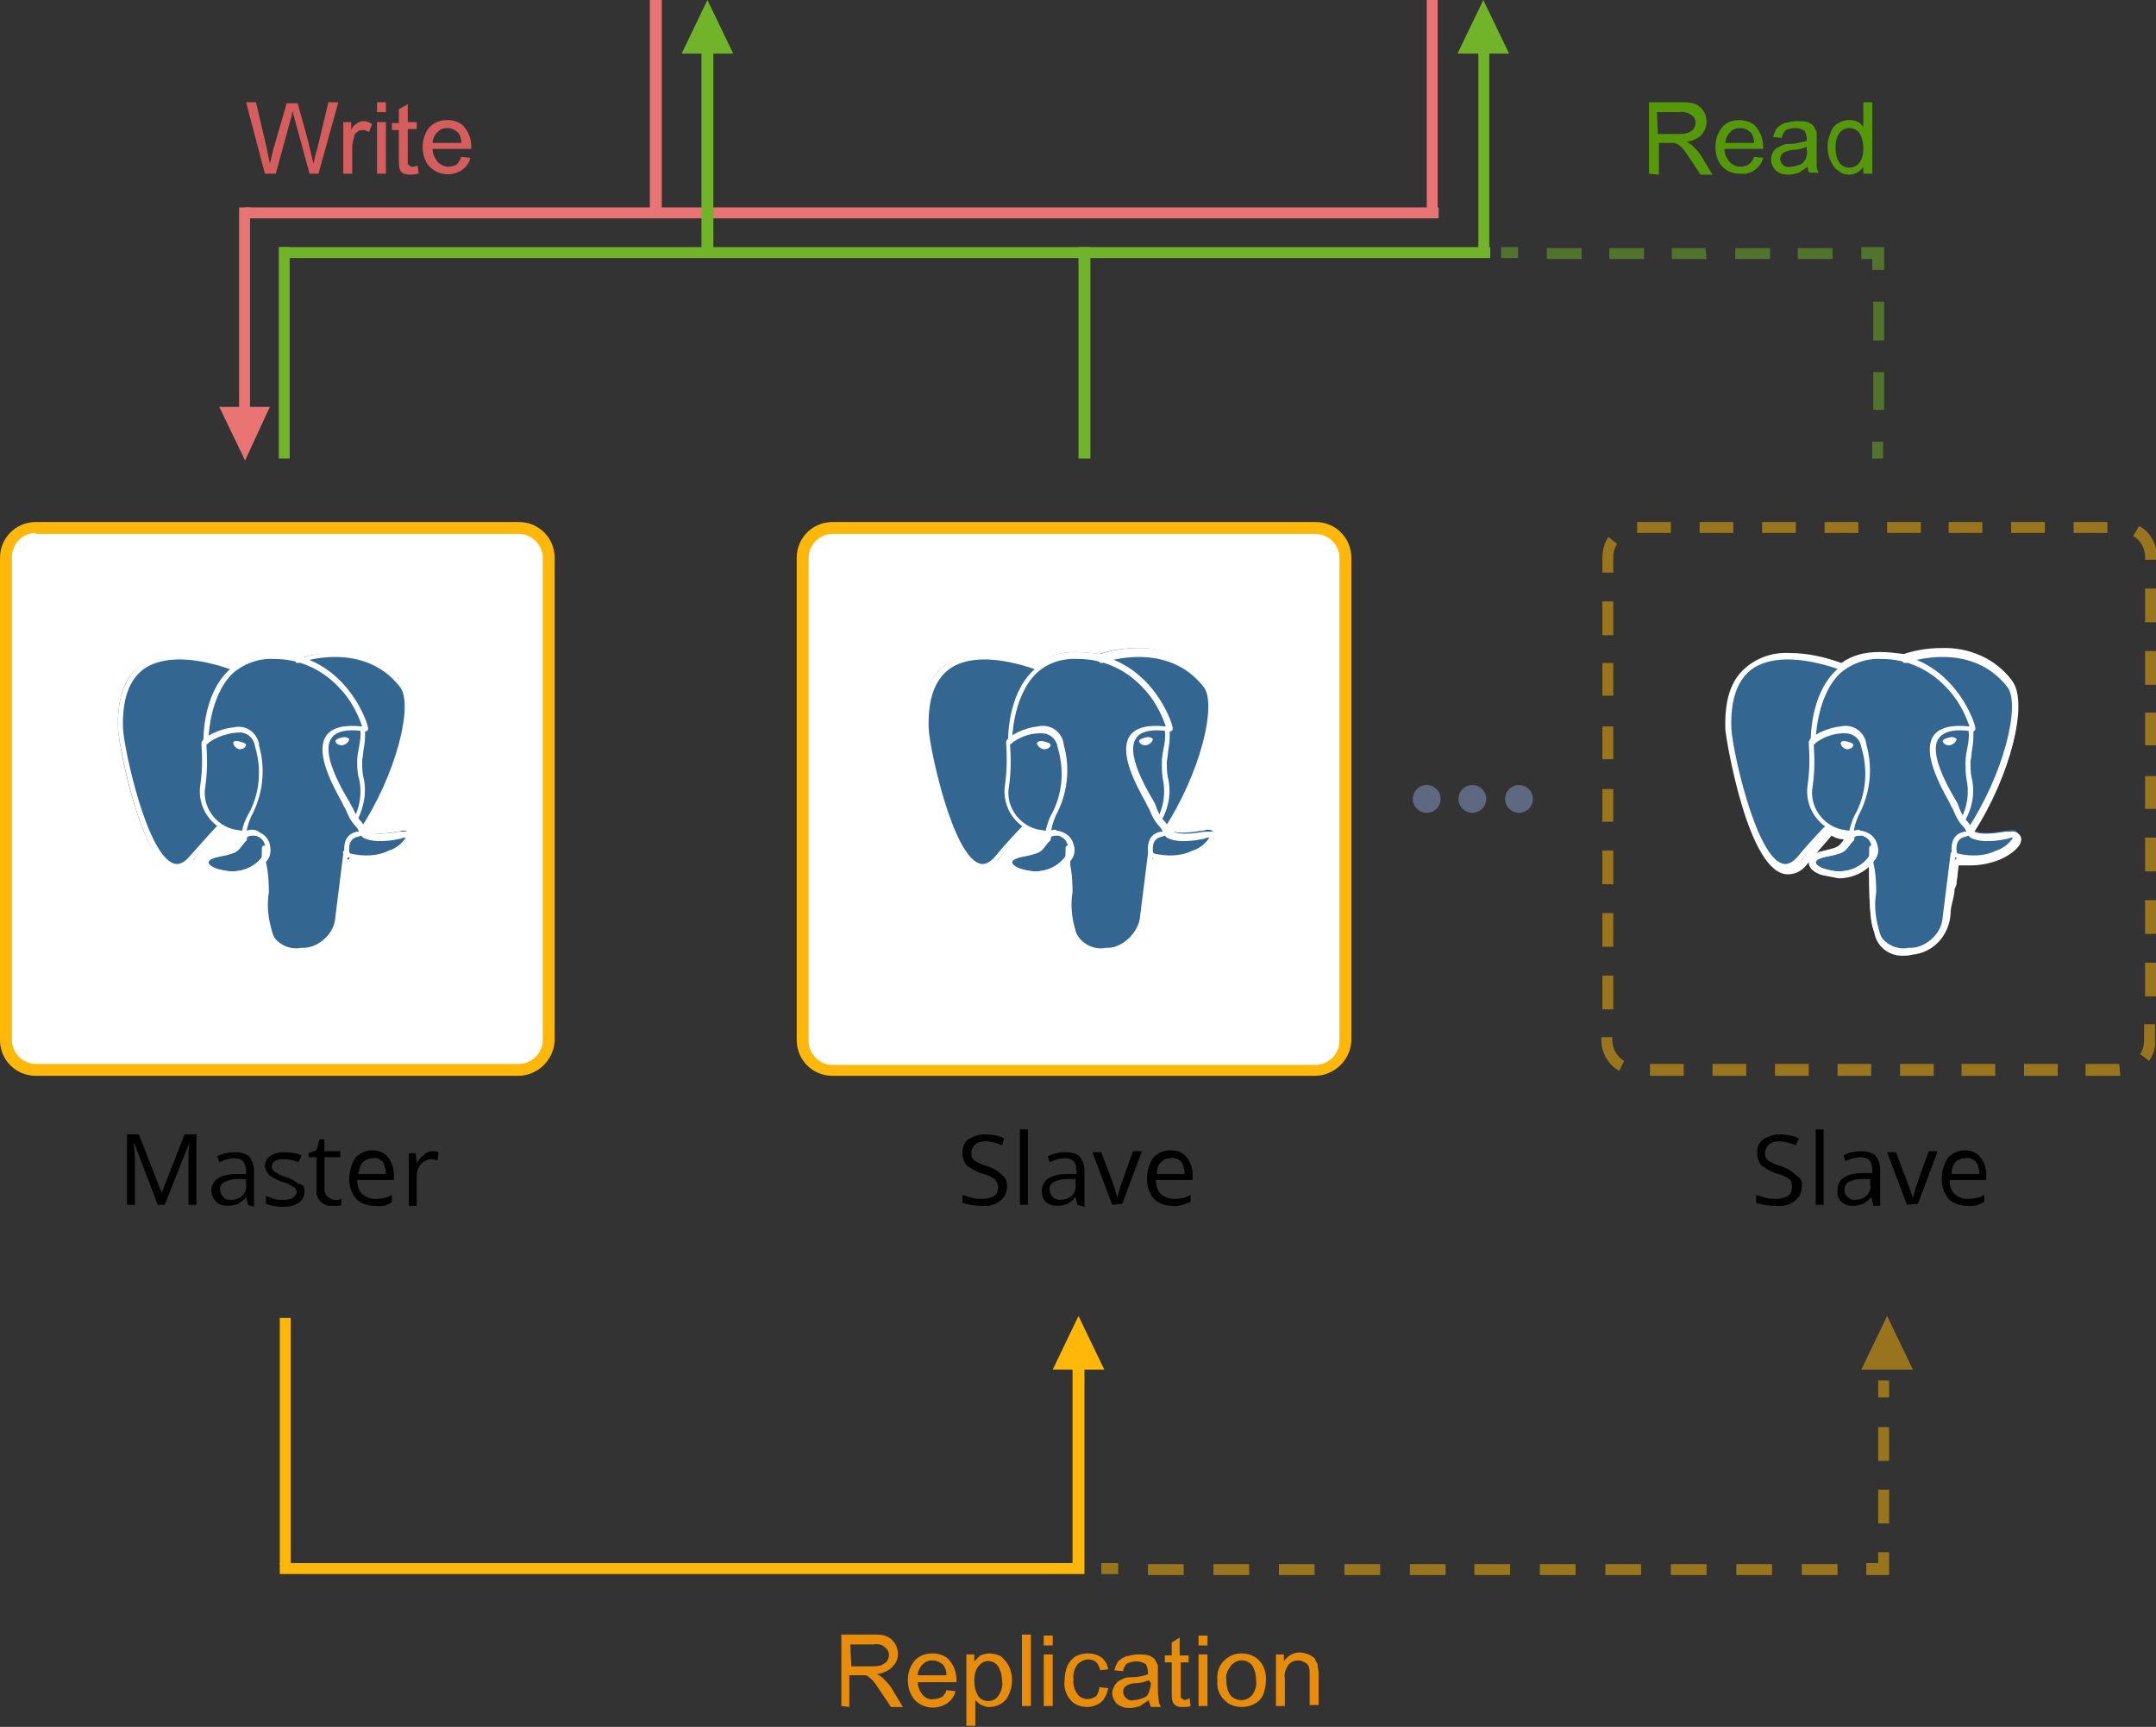<?xml version="1.0" encoding="utf-8"?>
<!-- Generator: Adobe Illustrator 24.1.0, SVG Export Plug-In . SVG Version: 6.00 Build 0)  -->
<svg version="1.1" id="ad419f4c-f1c3-40be-9af5-d87c41c4e9c2"
	 xmlns="http://www.w3.org/2000/svg" xmlns:xlink="http://www.w3.org/1999/xlink" x="0px" y="0px" viewBox="0 0 217.3 174"
	 style="enable-background:new 0 0 217.3 174;" xml:space="preserve">
<rect x="0" y="0" width="217.3" height="174" fill="#333333" stroke="none"/>
<style type="text/css">
	.st0{fill:#E87474;}
	.st1{fill:#FFFFFF;}
	.st2{fill:#FFB70A;}
	.st3{fill:#71B429;}
	.st4{opacity:0.5;}
	.st5{fill:#55990B;}
	.st6{fill:#D65D5D;}
	.st7{opacity:0.5;fill:#FFB70A;enable-background:new    ;}
	.st8{fill:#E88D0B;}
	.st9{fill:#5E6981;}
	.st10{fill:#336791;}
</style>
<rect x="24.7" y="20.9" class="st0" width="120.3" height="1.1"/>
<path d="M15.9,121.4l-2.4-6.3l0,0c0,0.5,0.1,1.1,0.1,1.8v4.5h-0.8v-7.1H14l2.3,5.9l0,0l2.3-5.9h1.2v7.1H19v-4.6c0-0.6,0-1.1,0.1-1.7
	l0,0l-2.5,6.3H15.9z"/>
<path d="M25,121.4l-0.2-0.8l0,0c-0.2,0.3-0.5,0.5-0.8,0.7c-0.3,0.1-0.7,0.2-1,0.2c-0.5,0-0.9-0.1-1.2-0.4c-0.3-0.3-0.5-0.7-0.5-1.1
	c0-1.1,0.9-1.7,2.6-1.7h0.9v-0.4c0-0.3-0.1-0.6-0.3-0.9c-0.2-0.2-0.5-0.3-0.9-0.3c-0.5,0-1.1,0.2-1.5,0.4l-0.2-0.6
	c0.3-0.1,0.6-0.3,0.9-0.3c0.3-0.1,0.6-0.1,0.9-0.1c0.5,0,1,0.1,1.4,0.4c0.3,0.4,0.5,0.9,0.5,1.4v3.7L25,121.4z M23.2,120.9
	c0.4,0,0.9-0.1,1.2-0.4c0.3-0.3,0.5-0.7,0.4-1.2v-0.5H24c-0.5,0-1,0.1-1.4,0.3c-0.3,0.2-0.5,0.5-0.4,0.8c0,0.3,0.1,0.5,0.3,0.7
	C22.6,120.8,22.9,120.9,23.2,120.9L23.2,120.9z"/>
<path d="M30.7,120c0,0.5-0.2,0.9-0.6,1.2c-0.5,0.3-1,0.4-1.6,0.4c-0.6,0-1.1-0.1-1.7-0.3v-0.8c0.3,0.1,0.5,0.2,0.8,0.3
	c0.3,0.1,0.6,0.1,0.9,0.1c0.3,0,0.7,0,1-0.2c0.2-0.1,0.4-0.4,0.4-0.6c0-0.2-0.1-0.4-0.3-0.5c-0.3-0.2-0.7-0.4-1.1-0.5
	c-0.4-0.1-0.7-0.3-1.1-0.5c-0.2-0.1-0.3-0.3-0.5-0.5c-0.1-0.2-0.2-0.4-0.2-0.6c0-0.4,0.2-0.8,0.5-1c0.4-0.3,0.9-0.4,1.5-0.4
	c0.6,0,1.2,0.1,1.7,0.3l-0.3,0.7c-0.5-0.2-1-0.3-1.5-0.3c-0.3,0-0.6,0-0.9,0.2c-0.2,0.1-0.3,0.3-0.3,0.5c0,0.1,0,0.3,0.1,0.4
	c0.1,0.1,0.2,0.2,0.4,0.3c0.3,0.2,0.6,0.3,0.9,0.4c0.5,0.1,0.9,0.4,1.3,0.7C30.6,119.3,30.7,119.7,30.7,120z"/>
<path d="M33.7,120.9h0.4l0.3-0.1v0.6c-0.1,0.1-0.3,0.1-0.4,0.1c-0.2,0-0.3,0-0.5,0c-0.8,0.1-1.5-0.5-1.6-1.3c0-0.1,0-0.2,0-0.4v-3.2
	h-0.8v-0.4l0.8-0.3l0.3-1.1h0.5v1.2h1.6v0.6h-1.6v3.2c0,0.3,0.1,0.5,0.2,0.7C33.3,120.8,33.5,120.9,33.7,120.9z"/>
<path d="M37.8,121.5c-0.7,0-1.4-0.2-1.9-0.7c-0.5-0.6-0.7-1.3-0.7-2c0-0.7,0.2-1.5,0.6-2.1c0.4-0.5,1.1-0.8,1.7-0.8
	c0.6,0,1.2,0.2,1.6,0.7c0.4,0.5,0.6,1.1,0.6,1.8v0.5h-3.7c0,0.5,0.1,1,0.5,1.4c0.3,0.3,0.8,0.5,1.3,0.5c0.6,0,1.2-0.1,1.7-0.4v0.7
	C39,121.5,38.4,121.6,37.8,121.5L37.8,121.5z M37.6,116.7c-0.4,0-0.7,0.1-1,0.4c-0.3,0.3-0.4,0.7-0.5,1.2h2.8c0-0.4-0.1-0.8-0.3-1.2
	C38.3,116.8,38,116.6,37.6,116.7z"/>
<path d="M43.6,116c0.2,0,0.4,0,0.6,0.1l-0.1,0.8c-0.2,0-0.4-0.1-0.6-0.1c-0.4,0-0.8,0.2-1.1,0.5c-0.3,0.4-0.4,0.8-0.4,1.3v2.9h-0.8
	v-5.3h0.7l0.1,1l0,0c0.2-0.3,0.4-0.6,0.7-0.8C42.9,116.1,43.3,116,43.6,116z"/>
<path class="st1" d="M3.6,53.2h48.7c1.7,0,3,1.3,3,3v48.7c0,1.7-1.3,3-3,3H3.6c-1.7,0-3-1.3-3-3V56.2C0.6,54.5,1.9,53.2,3.6,53.2z"
	/>
<path class="st2" d="M52.2,108.4H3.6c-2,0-3.6-1.6-3.6-3.6c0,0,0,0,0,0l0,0V56.2c0-2,1.6-3.6,3.6-3.6h48.7c2,0,3.6,1.6,3.6,3.6v48.7
	C55.8,106.8,54.2,108.4,52.2,108.4z M3.6,53.7c-1.3,0-2.4,1.1-2.4,2.4l0,0v48.7c0,1.3,1.1,2.4,2.4,2.4l0,0h48.7
	c1.3,0,2.4-1.1,2.4-2.4l0,0l0,0V56.2c0-1.3-1.1-2.4-2.4-2.4l0,0H3.6z"/>
<path d="M101.5,119.5c0,0.6-0.2,1.1-0.7,1.5c-0.5,0.4-1.2,0.6-1.8,0.5c-0.7,0-1.4-0.1-2-0.3v-0.8c0.3,0.1,0.7,0.2,1,0.3
	c0.3,0.1,0.7,0.1,1,0.1c0.4,0,0.9-0.1,1.2-0.3c0.3-0.2,0.4-0.5,0.4-0.9c0-0.2-0.1-0.4-0.2-0.6c-0.1-0.2-0.3-0.3-0.5-0.4
	c-0.3-0.2-0.7-0.3-1.1-0.4c-0.5-0.2-1-0.5-1.4-0.8c-0.3-0.4-0.4-0.8-0.4-1.3c0-0.5,0.2-1,0.6-1.3c0.5-0.3,1.1-0.5,1.6-0.5
	c0.7,0,1.4,0.1,2,0.4l-0.2,0.7c-0.5-0.2-1.1-0.4-1.7-0.4c-0.4,0-0.7,0.1-1,0.3c-0.2,0.2-0.4,0.5-0.4,0.8c0,0.2,0,0.4,0.1,0.6
	c0.1,0.2,0.3,0.3,0.5,0.4c0.3,0.2,0.7,0.3,1,0.4c0.6,0.2,1.1,0.5,1.5,0.9C101.4,118.7,101.5,119.1,101.5,119.5z"/>
<path d="M103.6,121.4h-0.8v-7.6h0.8V121.4z"/>
<path d="M108.6,121.4l-0.2-0.8l0,0c-0.2,0.3-0.5,0.5-0.8,0.7c-0.3,0.1-0.7,0.2-1,0.2c-0.5,0-0.9-0.1-1.2-0.4
	c-0.3-0.3-0.4-0.7-0.4-1.1c0-1.1,0.9-1.7,2.6-1.7h0.9v-0.4c0-0.3-0.1-0.7-0.3-0.9c-0.2-0.2-0.5-0.3-0.9-0.3c-0.5,0-1.1,0.2-1.5,0.4
	l-0.2-0.6c0.3-0.1,0.6-0.3,0.9-0.3c0.3-0.1,0.6-0.1,0.9-0.1c0.5,0,1,0.1,1.4,0.4c0.3,0.4,0.5,0.9,0.5,1.4v3.7L108.6,121.4z
	 M106.8,120.9c0.4,0,0.9-0.1,1.2-0.4c0.3-0.3,0.5-0.7,0.4-1.2v-0.5h-0.8c-0.5,0-1,0.1-1.4,0.3c-0.3,0.2-0.5,0.5-0.4,0.8
	c0,0.3,0.1,0.5,0.3,0.7C106.3,120.8,106.5,120.9,106.8,120.9z"/>
<path d="M112.1,121.4l-2-5.3h0.9l1.2,3.2c0.2,0.5,0.3,1,0.4,1.4l0,0c0.1-0.4,0.2-0.7,0.3-1.1c0.2-0.5,0.6-1.7,1.3-3.6h0.9l-2,5.3
	L112.1,121.4z"/>
<path d="M118.2,121.5c-0.7,0-1.4-0.2-1.9-0.7c-0.5-0.6-0.7-1.3-0.7-2c0-0.7,0.2-1.5,0.6-2.1c0.4-0.5,1.1-0.8,1.8-0.8
	c0.6,0,1.2,0.2,1.6,0.7c0.4,0.5,0.6,1.1,0.6,1.8v0.5h-3.7c0,0.5,0.1,1,0.5,1.4c0.3,0.3,0.8,0.5,1.3,0.5c0.6,0,1.2-0.1,1.7-0.4v0.7
	c-0.3,0.1-0.5,0.2-0.8,0.3C118.8,121.5,118.5,121.6,118.2,121.5z M118,116.7c-0.4,0-0.7,0.1-1,0.4c-0.3,0.3-0.4,0.7-0.4,1.2h2.8
	c0-0.4-0.1-0.8-0.3-1.2C118.8,116.8,118.4,116.6,118,116.7z"/>
<path class="st1" d="M83.9,53.2h48.7c1.7,0,3,1.3,3,3v48.7c0,1.7-1.3,3-3,3H83.9c-1.7,0-3-1.3-3-3V56.2
	C80.9,54.5,82.2,53.2,83.9,53.2z"/>
<path class="st2" d="M132.5,108.4H83.9c-2,0-3.6-1.6-3.6-3.6V56.2c0-2,1.6-3.6,3.6-3.6h48.7c2,0,3.6,1.6,3.6,3.6v0l0,0v48.7
	C136.1,106.8,134.5,108.4,132.5,108.4L132.5,108.4z M83.9,53.8c-1.3,0-2.4,1.1-2.4,2.4l0,0v48.7c0,1.3,1.1,2.4,2.4,2.4l0,0h48.7
	c1.3,0,2.4-1.1,2.4-2.4V56.2c0-1.3-1.1-2.4-2.4-2.4H83.9z"/>
<path d="M181.6,119.5c0,0.6-0.2,1.1-0.7,1.5c-0.5,0.4-1.2,0.6-1.9,0.5c-0.7,0-1.4-0.1-2-0.3v-0.8c0.3,0.1,0.7,0.2,1,0.3
	c0.3,0.1,0.7,0.1,1,0.1c0.4,0,0.9-0.1,1.2-0.3c0.3-0.2,0.4-0.5,0.4-0.9c0-0.2,0-0.4-0.1-0.6c-0.1-0.2-0.3-0.3-0.5-0.4
	c-0.3-0.2-0.7-0.3-1.1-0.4c-0.5-0.2-1-0.5-1.4-0.8c-0.3-0.4-0.4-0.8-0.4-1.3c0-0.5,0.2-1,0.6-1.3c0.5-0.3,1.1-0.5,1.6-0.5
	c0.7,0,1.4,0.1,2,0.4l-0.3,0.7c-0.5-0.2-1.1-0.4-1.7-0.4c-0.4,0-0.7,0.1-1,0.3c-0.2,0.2-0.4,0.5-0.4,0.8c0,0.2,0,0.4,0.1,0.6
	c0.1,0.2,0.3,0.3,0.5,0.4c0.3,0.2,0.7,0.3,1,0.4c0.6,0.2,1.1,0.5,1.5,0.9C181.5,118.7,181.7,119.1,181.6,119.5z"/>
<path d="M183.8,121.4H183v-7.6h0.8L183.8,121.4z"/>
<path d="M188.8,121.4l-0.2-0.8l0,0c-0.2,0.3-0.5,0.5-0.8,0.7c-0.3,0.1-0.7,0.2-1,0.2c-0.5,0-0.9-0.1-1.2-0.4
	c-0.3-0.3-0.5-0.7-0.4-1.2c0-1.1,0.9-1.7,2.6-1.7h0.9v-0.4c0-0.3-0.1-0.7-0.3-0.9c-0.2-0.2-0.5-0.3-0.9-0.3c-0.5,0-1.1,0.2-1.5,0.4
	l-0.2-0.6c0.3-0.1,0.6-0.3,0.9-0.3c0.3-0.1,0.6-0.1,0.9-0.1c0.5,0,1,0.1,1.4,0.4c0.3,0.4,0.5,0.9,0.5,1.4v3.7H188.8z M186.9,120.9
	c0.4,0,0.9-0.1,1.2-0.4c0.3-0.3,0.5-0.7,0.4-1.2v-0.5h-0.8c-0.5,0-1,0.1-1.4,0.3c-0.3,0.2-0.4,0.5-0.4,0.8c0,0.3,0.1,0.5,0.3,0.7
	C186.4,120.8,186.7,120.9,186.9,120.9z"/>
<path d="M192.2,121.4l-2-5.3h0.9l1.2,3.2c0.3,0.7,0.4,1.2,0.5,1.4l0,0c0.1-0.4,0.2-0.7,0.3-1.1c0.2-0.6,0.6-1.7,1.3-3.6h0.9l-2,5.3
	L192.2,121.4z"/>
<path d="M198.3,121.5c-0.7,0-1.4-0.2-1.9-0.7c-0.5-0.6-0.7-1.3-0.7-2c0-0.7,0.2-1.5,0.6-2.1c0.4-0.5,1.1-0.8,1.7-0.8
	c0.6,0,1.2,0.2,1.6,0.7c0.4,0.5,0.6,1.1,0.6,1.8v0.5h-3.7c0,0.5,0.1,1,0.5,1.4c0.3,0.3,0.8,0.5,1.3,0.5c0.6,0,1.2-0.1,1.7-0.4v0.7
	C199.5,121.4,198.9,121.6,198.3,121.5L198.3,121.5z M198.1,116.7c-0.4,0-0.7,0.1-1,0.4c-0.3,0.3-0.4,0.7-0.4,1.2h2.8
	c0-0.4-0.1-0.8-0.3-1.2C198.9,116.8,198.5,116.6,198.1,116.7z"/>
<rect x="149" y="3.7" class="st3" width="1.1" height="21.3"/>
<polygon class="st3" points="149.5,0 146.9,5.4 152.1,5.4 "/>
<rect x="143.8" class="st0" width="1.1" height="21.3"/>
<rect x="70.7" y="3.7" class="st3" width="1.2" height="21.3"/>
<rect x="28.1" y="24.9" class="st3" width="1.1" height="21.3"/>
<rect x="108.7" y="24.9" class="st3" width="1.2" height="21.3"/>
<rect x="28.2" y="24.9" class="st3" width="122" height="1.1"/>
<rect x="24.1" y="20.9" class="st0" width="1.1" height="21.3"/>
<polygon class="st3" points="71.3,0 68.7,5.4 73.9,5.4 "/>
<polygon class="st0" points="24.7,46.4 22.1,41 27.2,41 "/>
<rect x="65.5" class="st0" width="1.2" height="21.3"/>
<g class="st4">
	<path class="st2" d="M213.7,108.4h-3.5v-1.2h3.4L213.7,108.4z M207.4,108.4H204v-1.2h3.4L207.4,108.4z M201.1,108.4h-3.4v-1.2h3.4
		L201.1,108.4z M194.9,108.4h-3.4v-1.2h3.4V108.4z M188.6,108.4h-3.4v-1.2h3.4V108.4z M182.3,108.4h-3.4v-1.2h3.4V108.4z M176,108.4
		h-3.4v-1.2h3.4L176,108.4z M169.7,108.4h-3.4v-1.2h3.4V108.4z M163.2,107.9c-1.1-0.6-1.8-1.8-1.8-3.1v-0.3h1.1v0.3
		c0,0.9,0.5,1.7,1.2,2.1L163.2,107.9z M216.6,106.9l-0.9-0.7c0.3-0.4,0.4-0.9,0.4-1.4v-1.6h1.1v1.6
		C217.3,105.6,217,106.3,216.6,106.9L216.6,106.9z M162.6,101.7h-1.1v-3.4h1.1V101.7z M217.3,100.4h-1.1V97h1.1V100.4z M162.6,95.4
		h-1.1V92h1.1V95.4z M217.3,94.1h-1.1v-3.4h1.1V94.1z M162.6,89.1h-1.1v-3.4h1.1V89.1z M217.3,87.8h-1.1v-3.4h1.1V87.8z M162.6,82.8
		h-1.1v-3.3h1.1V82.8z M217.3,81.5h-1.1v-3.3h1.1V81.5z M162.6,76.5h-1.1v-3.3h1.1V76.5z M217.3,75.1h-1.1v-3.3h1.1V75.1z
		 M162.6,70.1h-1.1v-3.3h1.1V70.1z M217.3,69h-1.1v-3.4h1.1V69z M162.6,64h-1.1v-3.4h1.1V64z M217.3,62.7h-1.1v-3.4h1.1V62.7z
		 M162.6,57.7h-1.1v-1.5c0-0.7,0.2-1.5,0.6-2.1l0.9,0.7c-0.3,0.4-0.4,0.9-0.4,1.4V57.7z M217.3,56.4h-1.1v-0.3
		c0-0.9-0.5-1.7-1.2-2.1l0.6-1c1.1,0.6,1.8,1.8,1.8,3.1L217.3,56.4z M212.4,53.7H209v-1.1h3.4L212.4,53.7z M206.1,53.7h-3.4v-1.1
		h3.4V53.7z M199.8,53.7h-3.4v-1.1h3.4L199.8,53.7z M193.6,53.7h-3.4v-1.1h3.4V53.7z M187.3,53.7h-3.4v-1.1h3.4V53.7z M181,53.7
		h-3.4v-1.1h3.4L181,53.7z M174.7,53.7h-3.4v-1.1h3.4V53.7z M168.4,53.7H165v-1.1h3.4L168.4,53.7z"/>
</g>
<g class="st4">
	<rect x="188.7" y="44.5" class="st3" width="1.1" height="1.7"/>
	<path class="st3" d="M189.9,41.3h-1.1v-3.8h1.1V41.3z M189.9,34.3h-1.1v-3.9h1.1V34.3z"/>
	<polygon class="st3" points="189.9,27.2 188.7,27.2 188.7,26.1 187.6,26.1 187.6,24.9 189.9,24.9 	"/>
	<path class="st3" d="M184.7,26.1h-3.5v-1.1h3.5V26.1z M178.4,26.1h-3.5v-1.1h3.5V26.1z M172,26.1h-3.5v-1.1h3.4L172,26.1z
		 M165.7,26.1h-3.5v-1.1h3.5V26.1z M159.4,26.1h-3.5v-1.1h3.5V26.1z"/>
	<rect x="151.3" y="24.9" class="st3" width="1.7" height="1.1"/>
</g>
<path class="st5" d="M166.2,17.5v-7.2h3.2c0.5,0,1,0,1.5,0.2c0.3,0.1,0.6,0.4,0.8,0.7c0.2,0.3,0.3,0.7,0.3,1.1
	c0,0.5-0.2,0.9-0.5,1.3c-0.4,0.4-1,0.6-1.5,0.7c0.2,0.1,0.4,0.2,0.6,0.4c0.3,0.3,0.6,0.6,0.8,0.9l1.2,2h-1.2l-1-1.5
	c-0.3-0.4-0.5-0.8-0.7-1c-0.1-0.2-0.3-0.3-0.5-0.5c-0.1-0.1-0.3-0.1-0.4-0.2h-1.6v3.2L166.2,17.5z M167.1,13.5h2c0.3,0,0.7,0,1-0.1
	c0.2-0.1,0.4-0.2,0.6-0.4c0.1-0.2,0.2-0.4,0.2-0.6c0-0.3-0.1-0.6-0.4-0.8c-0.3-0.2-0.8-0.4-1.2-0.3h-2.3L167.1,13.5z"/>
<path class="st5" d="M176.8,15.8l0.9,0.1c-0.1,0.5-0.4,0.9-0.8,1.2c-0.4,0.3-1,0.5-1.5,0.4c-0.7,0-1.3-0.2-1.8-0.7
	c-0.5-0.5-0.7-1.3-0.7-2c0-0.7,0.2-1.4,0.7-2c0.4-0.5,1.1-0.7,1.7-0.7c0.6,0,1.3,0.2,1.7,0.7c0.5,0.6,0.7,1.3,0.7,2v0.2h-3.9
	c0,0.5,0.2,0.9,0.5,1.3c0.3,0.3,0.7,0.5,1.1,0.5c0.3,0,0.6-0.1,0.8-0.2C176.5,16.4,176.7,16.1,176.8,15.8z M173.9,14.4h2.9
	c0-0.4-0.1-0.7-0.3-1c-0.3-0.3-0.7-0.5-1.1-0.5c-0.4,0-0.7,0.1-1,0.4C174.1,13.6,173.9,14,173.9,14.4z"/>
<path class="st5" d="M182.2,16.8c-0.3,0.2-0.6,0.4-0.9,0.6c-0.3,0.1-0.7,0.2-1,0.2c-0.5,0-0.9-0.1-1.3-0.4c-0.3-0.3-0.5-0.7-0.5-1.1
	c0-0.5,0.2-0.9,0.6-1.2c0.2-0.1,0.4-0.2,0.6-0.3c0.3-0.1,0.5-0.1,0.8-0.1c0.5,0,1.1-0.2,1.6-0.3v-0.2c0-0.3-0.1-0.6-0.2-0.8
	c-0.3-0.2-0.6-0.3-1-0.3c-0.3,0-0.6,0.1-0.9,0.2c-0.2,0.2-0.4,0.5-0.4,0.8l-0.9-0.1c0.1-0.3,0.2-0.6,0.4-0.9
	c0.2-0.2,0.5-0.4,0.8-0.5c0.4-0.1,0.8-0.2,1.2-0.2c0.4,0,0.7,0,1.1,0.1c0.2,0.1,0.4,0.2,0.6,0.4c0.1,0.2,0.2,0.4,0.3,0.6
	c0,0.3,0,0.5,0,0.8v1.2c0,0.5,0,1,0,1.5c0,0.2,0.1,0.4,0.2,0.6h-0.9C182.2,17.3,182.2,17,182.2,16.8z M182.1,14.8
	c-0.5,0.2-0.9,0.3-1.4,0.3c-0.3,0-0.5,0.1-0.8,0.2c-0.4,0.2-0.6,0.6-0.4,1c0,0.1,0.1,0.2,0.2,0.3c0.2,0.2,0.5,0.3,0.8,0.2
	c0.3,0,0.6-0.1,0.9-0.2c0.3-0.1,0.5-0.4,0.6-0.6c0.1-0.3,0.2-0.6,0.1-0.9L182.1,14.8z"/>
<path class="st5" d="M187.8,17.5v-0.7c-0.3,0.5-0.9,0.8-1.4,0.8c-0.4,0-0.8-0.1-1.1-0.4c-0.4-0.2-0.6-0.6-0.8-1
	c-0.2-0.4-0.3-0.9-0.3-1.4c0-0.5,0.1-1,0.3-1.4c0.1-0.4,0.4-0.8,0.8-1c0.3-0.2,0.7-0.3,1.1-0.3c0.6,0,1.1,0.2,1.4,0.7v-2.5h0.9v7.2
	H187.8z M185,14.9c0,0.5,0.1,1.1,0.4,1.5c0.2,0.3,0.6,0.5,1,0.5c0.4,0,0.8-0.2,1-0.5c0.3-0.4,0.4-0.9,0.4-1.4c0-0.6-0.1-1.1-0.4-1.6
	c-0.2-0.3-0.6-0.5-1-0.5c-0.4,0-0.8,0.2-1,0.5C185.1,13.8,185,14.3,185,14.9z"/>
<path class="st6" d="M26.7,17.5l-1.9-7.2h1l1.1,4.7c0.1,0.5,0.2,1,0.3,1.5c0.2-0.8,0.3-1.2,0.3-1.3l1.4-4.8H30l1,3.6
	c0.2,0.8,0.4,1.7,0.6,2.5c0.1-0.5,0.2-1,0.4-1.6l1.1-4.6h1l-2,7.2h-0.9L29.7,12c-0.1-0.4-0.2-0.7-0.2-0.8c-0.1,0.3-0.1,0.6-0.2,0.8
	l-1.5,5.5H26.7z"/>
<path class="st6" d="M34.6,17.5v-5.2h0.8v0.8c0.1-0.3,0.3-0.5,0.6-0.7c0.2-0.1,0.4-0.2,0.6-0.2c0.3,0,0.6,0.1,0.9,0.3l-0.3,0.8
	c-0.2-0.1-0.4-0.2-0.7-0.2c-0.2,0-0.4,0.1-0.5,0.2c-0.2,0.1-0.3,0.3-0.3,0.5c-0.1,0.3-0.2,0.7-0.2,1v2.7L34.6,17.5z"/>
<path class="st6" d="M38,11.3v-1h0.9v1H38z M38,17.5v-5.2h0.9v5.2H38z"/>
<path class="st6" d="M42.1,16.7l0.1,0.8c-0.2,0-0.4,0.1-0.7,0.1c-0.3,0-0.5,0-0.8-0.1c-0.2-0.1-0.3-0.2-0.4-0.4
	c-0.1-0.3-0.1-0.7-0.1-1v-3h-0.7v-0.7h0.7V11l0.9-0.5v1.8h0.9V13h-0.9v3c0,0.2,0,0.3,0,0.5c0,0.1,0.1,0.1,0.2,0.2
	c0.1,0.1,0.2,0.1,0.3,0.1L42.1,16.7z"/>
<path class="st6" d="M46.5,15.8l0.9,0.1c-0.1,0.5-0.4,0.9-0.8,1.2c-1,0.7-2.4,0.6-3.3-0.3c-0.5-0.5-0.7-1.3-0.7-2
	c0-0.7,0.2-1.4,0.7-2c0.5-0.5,1.1-0.7,1.8-0.7c0.6,0,1.3,0.2,1.7,0.7c0.5,0.6,0.7,1.3,0.7,2v0.2h-3.9c0,0.5,0.2,0.9,0.5,1.3
	c0.3,0.3,0.7,0.5,1.1,0.5c0.3,0,0.6-0.1,0.8-0.2C46.2,16.4,46.4,16.1,46.5,15.8z M43.6,14.4h2.9c0-0.4-0.1-0.7-0.3-1
	c-0.3-0.3-0.7-0.5-1.1-0.5c-0.4,0-0.7,0.1-1,0.4C43.8,13.6,43.6,14,43.6,14.4z"/>
<rect x="108.1" y="136.2" class="st2" width="1.2" height="21.3"/>
<rect x="28.2" y="132.8" class="st2" width="1.1" height="24.8"/>
<polygon class="st2" points="108.7,132.6 106.1,138 111.3,138 "/>
<polygon class="st7" points="190.2,132.6 187.6,138 192.8,138 "/>
<rect x="28.2" y="157.5" class="st2" width="81.1" height="1.1"/>
<g class="st4">
	<rect x="189.3" y="139.1" class="st2" width="1.1" height="1.7"/>
	<path class="st2" d="M190.4,153.5h-1.1v-3.4h1.1V153.5z M190.4,147.2h-1.1v-3.4h1.1V147.2z"/>
	<polygon class="st2" points="190.4,158.7 188.1,158.7 188.1,157.5 189.3,157.5 189.3,156.4 190.4,156.4 	"/>
	<path class="st2" d="M185.2,158.7h-3.6v-1.1h3.6V158.7z M178.6,158.7H175v-1.1h3.6L178.6,158.7z M172,158.7h-3.6v-1.1h3.6V158.7z
		 M165.4,158.7h-3.6v-1.1h3.6V158.7z M158.8,158.7h-3.6v-1.1h3.6V158.7z M152.2,158.7h-3.6v-1.1h3.6V158.7z M145.7,158.7h-3.6v-1.1
		h3.6V158.7z M139.1,158.7h-3.6v-1.1h3.6V158.7z M132.5,158.7h-3.6v-1.1h3.6V158.7z M125.9,158.7h-3.6v-1.1h3.6V158.7z M119.3,158.7
		h-3.6v-1.1h3.6V158.7z"/>
	<rect x="111" y="157.5" class="st2" width="1.7" height="1.1"/>
</g>
<path class="st8" d="M84.8,171.9v-7.2H88c0.5,0,1,0,1.4,0.2c0.3,0.1,0.6,0.4,0.8,0.7c0.2,0.3,0.3,0.7,0.3,1.1c0,0.5-0.2,0.9-0.6,1.3
	c-0.4,0.4-1,0.6-1.5,0.7c0.2,0.1,0.4,0.2,0.6,0.4c0.3,0.3,0.6,0.6,0.8,0.9l1.2,2h-1.2l-1-1.5c-0.3-0.4-0.5-0.8-0.7-1
	c-0.1-0.2-0.3-0.3-0.5-0.5c-0.1-0.1-0.3-0.2-0.4-0.2c-0.2,0-0.4,0-0.5,0h-1.1v3.2L84.8,171.9z M85.8,167.9h2c0.3,0,0.7,0,1-0.1
	c0.2-0.1,0.4-0.2,0.6-0.4c0.1-0.2,0.2-0.4,0.2-0.6c0-0.3-0.1-0.6-0.4-0.8c-0.3-0.3-0.7-0.4-1.2-0.3h-2.3L85.8,167.9z"/>
<path class="st8" d="M95.4,170.3l0.9,0.1c-0.1,0.5-0.4,0.9-0.8,1.2c-1,0.7-2.4,0.6-3.3-0.3c-0.5-0.6-0.7-1.3-0.7-2
	c0-0.7,0.2-1.4,0.7-2c0.5-0.5,1.1-0.7,1.8-0.7c0.6,0,1.3,0.2,1.7,0.7c0.5,0.6,0.7,1.3,0.7,2v0.2h-3.9c0,0.5,0.2,0.9,0.5,1.3
	c0.3,0.3,0.7,0.5,1.1,0.4c0.3,0,0.6-0.1,0.8-0.2C95.1,170.9,95.3,170.6,95.4,170.3z M92.5,168.8h2.9c0-0.4-0.1-0.7-0.3-1
	c-0.3-0.3-0.7-0.5-1.1-0.5c-0.4,0-0.7,0.1-1,0.4C92.7,168,92.5,168.4,92.5,168.8z"/>
<path class="st8" d="M97.4,173.9v-7.2h0.8v0.7c0.2-0.2,0.4-0.4,0.6-0.6c0.3-0.1,0.6-0.2,0.9-0.2c0.4,0,0.8,0.1,1.2,0.3
	c0.3,0.3,0.6,0.6,0.8,1c0.4,0.9,0.4,1.9,0,2.8c-0.3,0.8-1.1,1.3-2,1.3c-0.3,0-0.5-0.1-0.8-0.2c-0.2-0.1-0.4-0.3-0.6-0.5v2.6
	L97.4,173.9z M98.2,169.4c0,0.5,0.1,1,0.4,1.5c0.2,0.3,0.6,0.5,1,0.5c0.4,0,0.8-0.2,1-0.5c0.3-0.4,0.5-1,0.4-1.5
	c0-0.5-0.1-1-0.4-1.5c-0.4-0.6-1.2-0.7-1.7-0.3c-0.1,0.1-0.2,0.2-0.3,0.3C98.3,168.3,98.2,168.8,98.2,169.4z"/>
<path class="st8" d="M103,171.9v-7.2h0.9v7.2H103z"/>
<path class="st8" d="M105.2,165.8v-1h0.9v1H105.2z M105.2,171.9v-5.2h0.9v5.2H105.2z"/>
<path class="st8" d="M110.8,170l0.9,0.1c-0.1,0.5-0.3,1-0.7,1.4c-0.4,0.3-0.9,0.5-1.4,0.5c-0.6,0-1.3-0.2-1.7-0.7
	c-0.5-0.6-0.7-1.3-0.6-2c0-0.5,0.1-1,0.3-1.5c0.2-0.4,0.5-0.7,0.8-0.9c0.4-0.2,0.8-0.3,1.2-0.3c0.5,0,1,0.1,1.4,0.4
	c0.4,0.3,0.6,0.7,0.7,1.2l-0.8,0.1c-0.1-0.3-0.2-0.6-0.4-0.8c-0.2-0.2-0.5-0.3-0.8-0.3c-0.4,0-0.8,0.2-1.1,0.5
	c-0.3,0.4-0.5,1-0.4,1.5c-0.1,0.5,0.1,1.1,0.4,1.5c0.2,0.3,0.6,0.5,1,0.5c0.3,0,0.6-0.1,0.9-0.3C110.6,170.7,110.8,170.4,110.8,170z
	"/>
<path class="st8" d="M115.8,171.3c-0.3,0.2-0.6,0.4-0.9,0.6c-0.3,0.1-0.7,0.2-1,0.2c-0.5,0-0.9-0.1-1.3-0.4
	c-0.3-0.3-0.5-0.7-0.5-1.1c0-0.2,0.1-0.5,0.2-0.7c0.1-0.2,0.3-0.4,0.4-0.5c0.2-0.1,0.4-0.2,0.6-0.3c0.3-0.1,0.5-0.1,0.8-0.1
	c0.5,0,1.1-0.1,1.6-0.3v-0.2c0-0.3-0.1-0.6-0.2-0.8c-0.3-0.2-0.6-0.3-1-0.3c-0.3,0-0.6,0.1-0.9,0.2c-0.2,0.2-0.4,0.5-0.4,0.8
	l-0.9-0.1c0.1-0.3,0.2-0.6,0.4-0.9c0.2-0.2,0.5-0.4,0.8-0.5c0.4-0.1,0.8-0.2,1.2-0.2c0.4,0,0.7,0,1.1,0.1c0.2,0.1,0.4,0.2,0.6,0.4
	c0.1,0.2,0.2,0.4,0.3,0.6c0,0.3,0,0.5,0,0.8v1.2c0,0.5,0,1,0.1,1.6c0,0.2,0.1,0.4,0.2,0.6H116C115.9,171.7,115.8,171.5,115.8,171.3z
	 M115.8,169.3c-0.5,0.2-0.9,0.3-1.4,0.3c-0.3,0-0.5,0.1-0.8,0.2c-0.1,0.1-0.3,0.2-0.3,0.3c-0.1,0.1-0.1,0.3-0.1,0.4
	c0,0.2,0.1,0.4,0.3,0.6c0.2,0.2,0.5,0.3,0.8,0.2c0.3,0,0.6-0.1,0.9-0.2c0.3-0.1,0.5-0.3,0.6-0.6c0.1-0.3,0.2-0.6,0.2-0.9
	L115.8,169.3z"/>
<path class="st8" d="M119.9,171.1l0.1,0.8c-0.2,0.1-0.4,0.1-0.7,0.1c-0.3,0-0.5,0-0.7-0.1c-0.2-0.1-0.3-0.2-0.4-0.4
	c-0.1-0.3-0.1-0.7-0.1-1v-3h-0.7v-0.7h0.7v-1.3l0.8-0.5v1.8h0.9v0.7H119v3c0,0.2,0,0.3,0,0.5c0,0.1,0.1,0.1,0.2,0.2
	c0.1,0.1,0.2,0.1,0.3,0.1C119.6,171.2,119.8,171.2,119.9,171.1z"/>
<path class="st8" d="M120.8,165.8v-1h0.9v1H120.8z M120.8,171.9v-5.2h0.9v5.2H120.8z"/>
<path class="st8" d="M122.7,169.3c-0.1-0.8,0.2-1.6,0.8-2.1c0.5-0.4,1-0.6,1.6-0.6c0.7,0,1.3,0.2,1.8,0.7c0.5,0.5,0.7,1.2,0.7,1.9
	c0,0.5-0.1,1.1-0.3,1.6c-0.2,0.4-0.5,0.7-0.9,0.9c-0.4,0.2-0.8,0.3-1.2,0.3c-0.7,0-1.3-0.2-1.8-0.7
	C122.9,170.8,122.6,170.1,122.7,169.3z M123.6,169.3c0,0.5,0.1,1.1,0.4,1.5c0.5,0.6,1.5,0.7,2.1,0.1l0.1-0.1c0.3-0.4,0.5-1,0.4-1.5
	c0-0.5-0.1-1-0.4-1.5c-0.5-0.6-1.4-0.7-2-0.1c-0.1,0-0.1,0.1-0.1,0.1C123.7,168.3,123.5,168.8,123.6,169.3z"/>
<path class="st8" d="M128.6,171.9v-5.2h0.8v0.7c0.4-0.6,1-0.9,1.6-0.9c0.3,0,0.6,0.1,0.9,0.2c0.2,0.1,0.4,0.2,0.6,0.4
	c0.1,0.2,0.2,0.4,0.3,0.6c0,0.3,0.1,0.6,0.1,0.9v3.2h-0.9v-3.1c0-0.3,0-0.5-0.1-0.8c-0.1-0.2-0.2-0.3-0.4-0.4
	c-0.2-0.1-0.4-0.2-0.6-0.2c-0.4,0-0.7,0.1-1,0.4c-0.3,0.4-0.5,0.9-0.4,1.4v2.8L128.6,171.9z"/>
<circle class="st9" cx="153.1" cy="80.5" r="1.4"/>
<circle class="st9" cx="148.4" cy="80.5" r="1.4"/>
<circle class="st9" cx="143.8" cy="80.5" r="1.4"/>
<path d="M34.5,88.2c0.2-1.7,0.2-2,1.4-1.7h0.3c1,0,2-0.1,3-0.5c1.6-0.8,2.6-2,1-1.7c-3.7,0.8-3.9-0.5-3.9-0.5
	c3.9-5.8,5.5-13.1,4.1-14.9c-3.8-4.8-10.4-2.5-10.5-2.5l0,0c-0.8-0.2-1.6-0.2-2.5-0.2c-1.4-0.1-2.8,0.3-3.9,1.2
	c0,0-11.8-4.8-11.3,6.1c0.1,2.3,3.4,17.7,7.2,13c1.4-1.7,2.8-3.1,2.8-3.1c0.7,0.5,1.5,0.7,2.3,0.6h0.1c0,0.2,0,0.4,0,0.7
	c-1,1.2-0.7,1.3-2.7,1.7s-0.8,1.2-0.1,1.3c1.7,0.5,3.5,0,4.6-1.5l-0.1,0.2c0.4,0.3,0.4,2.2,0.4,3.6c0,1.2,0.1,2.3,0.4,3.5
	c0.3,0.8,0.6,2.7,3.2,2.2C32.7,95.2,34.4,94.5,34.5,88.2"/>
<path class="st1" d="M29.6,96.1c-1.3,0-2.3-0.9-2.5-2.2c0-0.1-0.1-0.2-0.1-0.2c-0.3-1.2-0.5-2.4-0.5-3.6v-0.8c0-0.8-0.1-1.7-0.2-2.5
	c-1.1,1.3-2.9,1.7-4.5,1.2c-0.4-0.1-1.2-0.4-1.2-1s0.8-0.7,1.3-0.8c1.5-0.3,1.6-0.4,2.1-1l0.4-0.5v-0.3c-0.7,0-1.4-0.2-2.1-0.5
	c-0.4,0.4-1.5,1.6-2.6,3c-0.5,0.7-1.3,1.1-2.2,0.9c-3.1-1-5.4-12.1-5.5-14.1c-0.1-3,0.6-5.2,2.3-6.4c3.1-2.2,8.3-0.4,9.2,0
	c1.1-0.8,2.5-1.2,3.9-1.2c0.8,0,1.7,0.1,2.5,0.2l0,0c2.1-0.6,7.4-1.5,10.7,2.6c1.5,1.9-0.1,9.2-4,15c0.2,0.2,0.9,0.8,3.6,0.2
	c0.2,0,1-0.2,1.1,0.3s-1.1,1.5-1.9,1.9c-1,0.4-2.1,0.6-3.2,0.5H36c-0.4-0.1-0.8-0.1-0.9-0.1c-0.2,0.4-0.3,0.8-0.3,1.2v0.3
	c0,0,0,0.1,0,0.1c-0.2,6.3-1.9,7.1-4.2,7.6C30.3,96.1,30,96.1,29.6,96.1z M26.7,86.4c0.3,0.9,0.4,1.9,0.4,2.9v0.8
	c0,1.2,0.1,2.3,0.4,3.4l0.1,0.2c0.3,0.9,0.7,2.2,2.9,1.8c1.9-0.4,3.7-0.8,3.8-7.2c0,0,0-0.1,0-0.1v-0.3c0.1-0.9,0.2-1.3,0.5-1.6
	s0.6-0.2,1.2,0h0.3c1,0,2-0.1,3-0.5c0.7-0.3,1.2-0.7,1.6-1.2c-0.2,0-0.3,0-0.5,0c-3.8,0.8-4.2-0.5-4.2-0.7c0-0.1,0-0.1,0-0.2
	c3.9-5.7,5.6-12.9,4.2-14.6c-3.1-3.9-8.2-3-10.2-2.5H30c-0.8-0.2-1.6-0.2-2.4-0.2h-0.1c-1.3-0.1-2.7,0.3-3.7,1.1c-0.1,0-0.2,0-0.2,0
	c0,0-5.7-2.3-8.8-0.1c-1.5,1.1-2.2,3.1-2.1,6c0.1,2.1,2.4,12.7,5.1,13.6c0.5,0.2,1.1-0.1,1.6-0.7c1.4-1.7,2.8-3.1,2.8-3.2
	c0.1-0.1,0.2-0.1,0.3,0c0.6,0.4,1.4,0.6,2.1,0.6h0.1c0.1,0,0.1,0,0.2,0.1C25,83.9,25,84,25,84c0,0.2,0,0.4,0,0.6
	c0,0.1,0,0.1-0.1,0.2c-0.2,0.2-0.3,0.4-0.5,0.6c-0.6,0.7-0.8,0.9-2.4,1.2c-0.8,0.2-0.9,0.4-0.9,0.4c0.2,0.2,0.5,0.4,0.9,0.5
	c1.6,0.5,3.3,0,4.3-1.4c0.1-0.1,0.2-0.2,0.3-0.1c0.1,0.1,0.1,0.2,0.1,0.3L26.7,86.4z"/>
<path class="st10" d="M29.7,96c-1.3,0-2.3-0.9-2.5-2.2L27,93.6c-0.3-1.2-0.4-2.4-0.2-3.6c0.1-1.1-0.1-2.2-0.4-3.2
	c-0.8,0.9-1.9,1.3-3.1,1.3c-0.5,0-1-0.1-1.4-0.2c-0.5-0.1-1.3-0.5-1.3-1s0.8-0.8,1.3-0.9c1.5-0.3,1.6-0.4,2-1
	c0.1-0.1,0.2-0.3,0.4-0.5v-0.2h-0.1c-0.7,0-1.4-0.2-2-0.6c-0.4,0.4-1.5,1.6-2.6,3c-0.4,0.6-1,0.9-1.7,1c-3.6,0-5.9-12.5-6-14.2
	c-0.1-2.6,0.4-4.6,1.6-5.8c1.2-1.2,2.9-1.8,4.6-1.7c1.8,0,3.6,0.4,5.3,1c1.1-0.8,2.4-1.2,3.8-1.2h0.1c0.8,0,1.6,0.1,2.4,0.2
	c1.2-0.4,2.5-0.6,3.8-0.6c2.7-0.1,5.4,1.1,7.1,3.2c1.5,1.9-0.1,9.2-4,15c0.1,0.1,0.5,0.4,1.5,0.4c0.7,0,1.3-0.1,2-0.2
	c0.2,0,0.3-0.1,0.5-0.1c0.5,0,0.6,0.2,0.7,0.4c0.2,0.7-1.2,1.5-2,1.9c-0.9,0.4-1.9,0.6-2.9,0.5H36c-0.2,0-0.3-0.1-0.5-0.1
	c-0.3,0-0.4,0.1-0.5,1.3c0,0.3,0,0.6-0.1,0.8l-0.2,0.7c0,0.4-0.1,0.9-0.2,1.3c-0.1,0.4-0.2,0.8-0.2,1.2c-0.1,2.1-1.6,3.8-3.7,4
	C30.3,96,30,96,29.7,96z"/>
<path class="st1" d="M33.7,65.9c2.6-0.1,5.2,1.1,6.8,3.1c1.4,1.8-0.2,9.1-4.1,14.9c0,0,0.2,0.7,1.9,0.7c0.7,0,1.4-0.1,2.1-0.2l0,0
	c0.1,0,0.3,0,0.5,0c0.9,0,0,1.1-1.4,1.7c-0.9,0.4-1.8,0.5-2.8,0.5H36c-0.2,0-0.3-0.1-0.5-0.1c-0.8,0-0.7,0.7-0.9,2.3l-0.2,0.6
	c-0.1,0.8-0.2,1.7-0.4,2.5c-0.1,1.9-1.6,3.5-3.5,3.7c-0.3,0.1-0.6,0.1-0.9,0.1c-1.8,0-2.1-1.5-2.3-2.3c-0.3-1.1-0.4-2.3-0.2-3.5
	c0-1.6-0.2-3.3-0.6-3.6l0.1-0.2c-0.7,1.1-1.9,1.7-3.2,1.7c-0.5,0-0.9-0.1-1.4-0.2c-0.8-0.2-2-0.9,0.1-1.3s1.7-0.6,2.7-1.7
	c0-0.2,0-0.4,0-0.7h-0.4c-0.7,0-1.4-0.2-2-0.6c0,0-1.4,1.5-2.8,3.2c-0.3,0.5-0.9,0.8-1.5,0.9c-3.2,0-5.6-11.9-5.8-13.9
	c-0.2-5.9,2.9-7.2,6-7.2c1.8,0.1,3.6,0.4,5.3,1.1c1.1-0.8,2.4-1.2,3.8-1.2h0.1c0.8,0,1.6,0.1,2.5,0.2l0,0
	C31.1,66,32.4,65.8,33.7,65.9 M33.7,65.3c-1.3,0-2.6,0.2-3.8,0.6c-0.8-0.1-1.6-0.2-2.4-0.2h-0.1c-1.4,0-2.7,0.3-3.8,1.1
	c-1.7-0.6-3.4-1-5.2-1c-1.8-0.1-3.5,0.5-4.8,1.8c-1.3,1.3-1.8,3.3-1.7,6c0.1,1,2.3,14.5,6.4,14.5c0.8,0,1.5-0.4,1.9-1.1
	c1-1.2,2-2.3,2.4-2.8c0.5,0.3,1,0.4,1.5,0.4l-0.2,0.2c-0.4,0.5-0.5,0.6-1.9,0.9c-0.4,0.1-1.6,0.3-1.6,1.2s1.3,1.3,1.5,1.3
	c0.5,0.1,1,0.2,1.5,0.2c1.1,0,2.1-0.4,3-1.1c0.2,0.9,0.3,1.8,0.2,2.7c-0.2,1.2-0.1,2.5,0.2,3.7l0.1,0.3c0.2,1.4,1.4,2.4,2.8,2.4
	c0.3,0,0.7,0,1-0.1c2.2-0.3,3.8-2,3.9-4.2c0-0.4,0.1-0.8,0.2-1.2c0.1-0.4,0.2-0.9,0.2-1.3l0.2-0.5c0,0,0-0.1,0-0.1
	c0-0.3,0.1-0.6,0.1-0.8c0-0.3,0.1-0.7,0.2-1l0,0c0.1,0,0.3,0,0.4,0h0.8c1,0,2-0.2,3-0.6c0.9-0.4,2.3-1.3,2.1-2.2
	c-0.1-0.4-0.5-0.7-1-0.6c-0.2,0-0.4,0-0.6,0l0,0c-0.6,0.1-1.3,0.2-1.9,0.2c-0.4,0-0.8,0-1.2-0.2c3.6-5.6,5.5-13,3.8-15.2
	C39.2,66.4,36.5,65.1,33.7,65.3L33.7,65.3z"/>
<path class="st1" d="M29.9,96c-1.4,0-2.7-1-3.1-2.4c-0.4-0.9-0.5-5-0.4-8.2c0-0.1,0.1-0.2,0.2-0.2l0,0c0.1,0,0.2,0.1,0.2,0.3
	c0,0,0,0,0,0l0,0c-0.1,4,0,7.3,0.4,8c0.3,1.4,1.8,2.3,3.2,2h0.3c1.7-0.1,3-1.5,3.1-3.1l0.8-6.4c-0.1-0.1,0-0.3,0.1-0.3c0,0,0,0,0,0
	c0.1,0,0.1,0,0.2,0c0.1,0,0.2,0.1,0.2,0.3l-0.8,6.4c-0.1,1.9-1.6,3.4-3.5,3.6h-0.2C30.5,95.9,30.2,96,29.9,96z M18,87.6
	c-0.2,0-0.3,0-0.5-0.1c-3.1-1-5.4-12.1-5.5-14.1c-0.2-3,0.6-5.2,2.3-6.4c3.3-2.4,9.1-0.1,9.3,0c0.1,0,0.2,0.2,0.1,0.3c0,0,0,0,0,0
	l0,0c0,0.1-0.2,0.2-0.3,0.2l0,0c-0.1,0-5.7-2.3-8.9-0.1c-1.5,1.1-2.2,3.1-2.1,6c0.1,2.1,2.4,12.7,5.1,13.6c0.5,0.2,1.1-0.1,1.6-0.7
	c1.5-1.7,2.7-3,2.7-3c0.1-0.1,0.3-0.1,0.4,0l0,0c0.1,0.1,0.1,0.2,0,0.3c0,0,0,0,0,0c0,0-1.2,1.3-2.7,3C19.3,87.3,18.7,87.6,18,87.6z
	 M36.4,84c0,0-0.1,0-0.1,0c-0.1-0.1-0.1-0.2-0.1-0.3c0,0,0,0,0,0l0,0c3.8-5.7,5.5-12.8,4.1-14.5c-3.6-4.6-9.7-2.6-10.2-2.4l0,0
	c-0.1,0-0.3,0-0.3-0.1c-0.1-0.1,0-0.3,0.1-0.3h0.1c0.8-0.3,7.1-2.2,10.8,2.6c1.5,1.9-0.1,9.2-4.1,15.1C36.6,84,36.5,84,36.4,84z"/>
<path class="st1" d="M36.6,86.7c-0.5,0-1-0.1-1.5-0.3c-0.2-0.1-0.4-0.3-0.4-0.6c-0.1-1.6,0.8-1.9,1.3-2h0.2
	c-0.1-0.2-0.2-0.4-0.4-0.6c-0.4-0.4-0.7-1-0.9-1.5c-0.1-0.3-0.3-0.5-0.4-0.8c-1-1.8-2.8-5.1-1.6-6.8c0.6-0.8,1.8-1.1,3.6-0.9
	c-0.5-1.5-1.3-2.9-2.4-4c-1.7-1.8-4-2.8-6.4-2.8h-0.1c-1.5-0.1-3.1,0.5-4.2,1.5c-2.4,2.4-2.4,6.8-2.4,6.9c0,0.1-0.1,0.2-0.2,0.2
	c0,0,0,0,0,0l0,0c-0.1,0-0.3-0.1-0.3-0.2c0,0,0,0,0,0c0-0.2-0.1-4.7,2.5-7.2c1.2-1.2,2.9-1.9,4.7-1.8c7,0.1,9.4,7,9.4,7.6
	c0,0.2-0.1,0.3-0.3,0.3c-1.8-0.3-3,0-3.4,0.7c-1,1.4,0.8,4.7,1.7,6.2c0.2,0.3,0.3,0.6,0.5,0.9c0.2,0.5,0.5,1,0.9,1.4
	c0.2,0.3,0.4,0.6,0.5,0.9l0,0c0.1,0.2,0.7,0.9,3.6,0.3c0.2,0,1-0.2,1.1,0.3c0.2,0.6-1.1,1.5-1.9,1.9C38.5,86.5,37.6,86.7,36.6,86.7z
	 M36.4,84.2c-0.1,0-0.2,0.1-0.3,0.1c-0.4,0.1-1,0.3-0.9,1.5c0,0,0,0.1,0.1,0.2c1.3,0.3,2.7,0.3,3.9-0.3c0.7-0.2,1.3-0.7,1.7-1.3
	c-0.2,0-0.3,0-0.5,0.1c-1.8,0.4-3.1,0.3-3.8-0.1L36.4,84.2z"/>
<path class="st1" d="M25.5,84.2c0.2,0,0.3,0,0.5,0.1c0.7,0.3,0.9,1.1,0.6,1.8c-0.7,1.1-1.9,1.7-3.2,1.7c-0.5,0-0.9-0.1-1.3-0.2
	c-0.8-0.2-2-0.9,0.1-1.3s1.7-0.6,2.7-1.7l0,0C24.8,84.3,25.1,84.2,25.5,84.2 M25.4,83.6c-0.4,0-0.9,0.2-1.2,0.6l0,0
	c-0.2,0.2-0.4,0.4-0.5,0.6c-0.4,0.5-0.5,0.6-1.8,0.9c-0.4,0.1-1.6,0.3-1.6,1.2s1.3,1.3,1.5,1.3c0.5,0.1,1,0.2,1.5,0.3
	c1.5,0,2.9-0.7,3.7-1.9c0.3-0.4,0.3-1,0.2-1.5c-0.1-0.5-0.5-1-1-1.2C26,83.7,25.7,83.6,25.4,83.6L25.4,83.6z"/>
<path class="st1" d="M24.6,84.8L24.6,84.8c-0.1,0-0.2-0.1-0.2-0.3c0,0,0,0,0,0l0,0v-0.4c-0.2,0-0.5,0-0.7-0.1
	c-2.3-0.4-3.9-2.6-3.5-5c0,0,0,0,0,0l0,0c0.2-1.4,0.2-2.7,0.1-4.1c0-0.6,1.9-1.5,3.2-1.6c1.2-0.3,2.3,0.4,2.6,1.6v0.2
	c0.7,2.4,0.4,5-0.8,7.2c-0.3,0.7-0.5,1.4-0.5,2.2C24.9,84.7,24.8,84.8,24.6,84.8z M20.8,75c0.1,1.4,0.1,2.8-0.1,4.2
	c-0.4,2,1,4,3,4.4c0.2,0,0.5,0.1,0.7,0.1c0.1-0.5,0.3-1.1,0.6-1.6c1.2-2.1,1.4-4.6,0.7-6.9c-0.1-0.7-0.6-1.3-1.4-1.4
	C23.1,73.8,21.8,74.2,20.8,75z"/>
<path class="st1" d="M23.5,74.9c0.1,0.3,0.3,0.5,0.6,0.6c0.3,0,0.6-0.1,0.7-0.4c0-0.2-0.3-0.3-0.7-0.4S23.5,74.7,23.5,74.9z"/>
<path class="st1" d="M35.2,74.5c-0.1,0.3-0.3,0.5-0.7,0.6c-0.3,0-0.6-0.1-0.7-0.4c0-0.2,0.3-0.3,0.7-0.4S35.2,74.4,35.2,74.5z"/>
<path class="st1" d="M35.8,82.9c0,0-0.1,0-0.1,0c-0.1-0.1-0.1-0.2-0.1-0.3c0.7-1.3,0.9-2.7,0.6-4.1C36,77.9,36,77.3,36,76.7
	c0-0.5,0.1-1,0.2-1.5c0.1-0.6,0.2-1.1,0.1-1.7c0-0.1,0.1-0.3,0.2-0.3c0.1,0,0.3,0.1,0.3,0.2c0,0,0,0,0,0l0,0c0,0.6,0,1.2-0.1,1.8
	c-0.1,0.5-0.1,1-0.2,1.4c0,0.5,0,1.1,0.1,1.6c0.4,1.5,0.1,3.1-0.6,4.5C35.9,82.9,35.8,83,35.8,82.9z"/>
<path d="M115.6,88.2c0.2-1.7,0.2-2,1.4-1.7h0.3c1,0,2-0.1,3-0.5c1.6-0.8,2.6-2,1-1.7c-3.7,0.8-3.9-0.5-3.9-0.5
	c3.9-5.8,5.5-13.1,4.1-14.9c-3.8-4.8-10.4-2.5-10.6-2.5l0,0c-0.8-0.2-1.6-0.2-2.5-0.2c-1.4-0.1-2.8,0.3-3.9,1.2
	c0,0-11.8-4.8-11.3,6.1c0.1,2.3,3.3,17.7,7.2,13c1.4-1.7,2.8-3.1,2.8-3.1c0.7,0.5,1.5,0.7,2.3,0.6h0.1c0,0.2,0,0.4,0,0.7
	c-1,1.2-0.7,1.3-2.7,1.7s-0.8,1.2-0.1,1.3c1.7,0.5,3.5,0,4.6-1.5l-0.1,0.2c0.4,0.3,0.4,2.2,0.4,3.6c0,1.2,0.1,2.3,0.4,3.5
	c0.3,0.8,0.6,2.7,3.2,2.2C113.6,95.2,115.3,94.5,115.6,88.2"/>
<path class="st1" d="M110.7,96.1c-1.3,0-2.3-0.9-2.5-2.2c0-0.1-0.1-0.2-0.1-0.2c-0.3-1.2-0.5-2.4-0.4-3.6v-0.8
	c0-0.8-0.1-1.7-0.2-2.5c-1.1,1.3-2.9,1.7-4.5,1.2c-0.4-0.1-1.2-0.4-1.2-1s0.8-0.7,1.3-0.8c1.5-0.3,1.6-0.4,2.1-1l0.4-0.5v-0.3
	c-0.7,0-1.4-0.2-2.1-0.5c-0.4,0.4-1.5,1.6-2.6,3c-0.5,0.7-1.3,1.1-2.2,0.9c-3.1-1-5.4-12.1-5.5-14.1c-0.2-3,0.6-5.2,2.3-6.4
	c3.1-2.2,8.3-0.4,9.2,0c1.1-0.8,2.5-1.2,3.9-1.2c0.8,0,1.7,0.1,2.5,0.2l0,0c2.1-0.6,7.4-1.5,10.7,2.6c1.5,1.9-0.1,9.2-4,15
	c0.2,0.2,0.9,0.8,3.6,0.2c0.2,0,1-0.2,1.1,0.3s-1.1,1.5-1.9,1.9c-1,0.4-2.1,0.6-3.2,0.5H117c-0.3-0.1-0.6-0.1-0.9-0.1
	c-0.1,0.1-0.2,0.6-0.3,1.2v0.3c0,0,0,0.1,0,0.1c-0.2,6.3-1.8,7.1-4.2,7.6C111.3,96,111,96.1,110.7,96.1z M107.7,86.4
	c0.3,0.9,0.4,1.9,0.4,2.9v0.8c0,1.2,0.1,2.3,0.4,3.4l0.1,0.2c0.3,0.9,0.7,2.2,2.8,1.8c1.9-0.4,3.7-0.8,3.8-7.2c0,0,0-0.1,0-0.1v-0.3
	c0.1-0.9,0.2-1.3,0.5-1.6s0.6-0.2,1.2,0h0.3c1,0,2-0.1,3-0.5c0.7-0.3,1.2-0.7,1.6-1.2c-0.2,0-0.3,0-0.5,0c-3.8,0.8-4.2-0.5-4.2-0.7
	c0-0.1,0-0.1,0-0.2c3.8-5.7,5.5-12.9,4.1-14.6c-3.1-3.9-8.2-3-10.2-2.5h-0.2c-0.8-0.2-1.6-0.2-2.4-0.2h-0.1
	c-1.3-0.1-2.7,0.3-3.7,1.1c-0.1,0-0.2,0-0.2,0c0,0-5.7-2.3-8.8-0.1c-1.5,1.1-2.2,3.1-2.1,6c0.1,2.1,2.4,12.7,5.1,13.6
	c0.5,0.2,1.1-0.1,1.6-0.7c1.4-1.7,2.8-3.1,2.8-3.2c0.1-0.1,0.2-0.1,0.3,0c0.6,0.4,1.4,0.6,2.2,0.6h0.1c0.1,0,0.1,0,0.2,0.1
	c0,0.1,0.1,0.1,0.1,0.2c0,0.2,0,0.4,0,0.6c0,0.1,0,0.1-0.1,0.2c-0.2,0.2-0.3,0.4-0.4,0.6c-0.6,0.7-0.8,0.9-2.4,1.2
	c-0.8,0.2-0.9,0.4-0.9,0.4c0.2,0.2,0.5,0.4,0.8,0.5c1.6,0.5,3.3,0,4.3-1.4c0.1-0.1,0.2-0.2,0.3-0.1c0.1,0.1,0.1,0.2,0.1,0.3
	L107.7,86.4z"/>
<path class="st10" d="M110.7,96c-1.3,0-2.3-0.9-2.5-2.2l-0.1-0.3c-0.3-1.2-0.4-2.4-0.2-3.6c0.1-1.1-0.1-2.2-0.4-3.2
	c-0.8,0.9-1.9,1.3-3.1,1.3c-0.5,0-1-0.1-1.4-0.2c-0.5-0.1-1.3-0.5-1.3-1s0.8-0.8,1.3-0.9c1.5-0.3,1.6-0.4,2-1
	c0.1-0.1,0.2-0.3,0.4-0.5v-0.2h-0.1c-0.7,0-1.4-0.2-2-0.6c-0.4,0.4-1.5,1.6-2.6,3c-0.4,0.6-1,0.9-1.7,1c-3.6,0-6-12.5-6-14.2
	c-0.1-2.6,0.4-4.6,1.6-5.8c1.2-1.2,2.9-1.8,4.6-1.7c1.8,0,3.6,0.4,5.3,1c1.1-0.8,2.4-1.2,3.8-1.2h0.1c0.8,0,1.6,0.1,2.4,0.2
	c1.2-0.4,2.5-0.6,3.8-0.6c2.7-0.1,5.4,1.1,7.1,3.2c1.5,1.9-0.1,9.2-4,15c0.1,0.1,0.5,0.4,1.5,0.4c0.7,0,1.3-0.1,2-0.2
	c0.2,0,0.3-0.1,0.5-0.1c0.5,0,0.6,0.2,0.7,0.4c0.2,0.7-1.2,1.5-2,1.9c-0.9,0.4-1.9,0.6-2.9,0.5H117c-0.2,0-0.3-0.1-0.5-0.1
	c-0.3,0-0.4,0.1-0.5,1.3c0,0.3,0,0.6-0.1,0.8l-0.2,0.7c0,0.4-0.1,0.9-0.2,1.3c-0.1,0.4-0.2,0.8-0.2,1.2c-0.1,2.1-1.6,3.8-3.7,4
	C111.3,96,111,96,110.7,96z"/>
<path class="st1" d="M114.7,65.9c2.6-0.1,5.2,1.1,6.8,3.1c1.4,1.8-0.2,9.1-4.1,14.9c0,0,0.2,0.7,1.9,0.7c0.7,0,1.4-0.1,2.1-0.2l0,0
	c0.1,0,0.3,0,0.4,0c0.9,0,0,1.1-1.4,1.7c-0.9,0.4-1.8,0.5-2.8,0.5H117c-0.2,0-0.3-0.1-0.5-0.1c-0.8,0-0.7,0.7-0.9,2.3l-0.2,0.6
	c-0.1,0.8-0.2,1.7-0.4,2.5c-0.1,1.9-1.6,3.5-3.5,3.7c-0.3,0.1-0.6,0.1-0.9,0.1c-1.8,0-2.1-1.5-2.3-2.3c-0.3-1.1-0.4-2.3-0.2-3.5
	c0-1.6-0.2-3.3-0.6-3.6l0.1-0.2c-0.7,1.1-1.9,1.7-3.2,1.7c-0.5,0-0.9-0.1-1.3-0.2c-0.8-0.2-2-0.9,0.1-1.3s1.7-0.6,2.7-1.7
	c0-0.2,0-0.4,0-0.7h-0.4c-0.7,0-1.4-0.2-2-0.6c0,0-1.4,1.5-2.8,3.2c-0.3,0.5-0.9,0.8-1.5,0.9c-3.2,0-5.6-11.9-5.8-13.9
	c-0.2-5.9,2.9-7.2,6-7.2c1.8,0.1,3.6,0.4,5.3,1.1c1.1-0.8,2.4-1.2,3.8-1.2h0.1c0.8,0,1.6,0.1,2.4,0.2l0,0
	C112.1,66.1,113.4,65.9,114.7,65.9 M114.7,65.3c-1.3,0-2.6,0.2-3.8,0.6c-0.8-0.1-1.6-0.2-2.4-0.2h-0.1c-1.4,0-2.7,0.3-3.8,1.1
	c-1.7-0.6-3.4-1-5.2-1c-1.8-0.1-3.5,0.5-4.8,1.8c-1.3,1.3-1.8,3.3-1.7,6c0.1,1,2.3,14.5,6.4,14.5c0.8,0,1.5-0.4,1.9-1.1
	c1-1.2,2-2.3,2.4-2.8c0.5,0.3,1,0.4,1.6,0.4l-0.2,0.2c-0.4,0.5-0.5,0.6-1.8,0.9c-0.4,0.1-1.6,0.3-1.6,1.2s1.3,1.3,1.5,1.3
	c0.5,0.1,1,0.2,1.5,0.2c1.1,0,2.2-0.4,3-1.1c0.2,0.9,0.3,1.8,0.2,2.6c-0.2,1.2-0.1,2.5,0.2,3.7l0.1,0.3c0.2,1.4,1.4,2.4,2.8,2.4
	c0.3,0,0.7,0,1-0.1c2.2-0.2,3.8-2,3.9-4.2c0-0.4,0.1-0.8,0.2-1.2c0.1-0.4,0.2-0.8,0.2-1.2l0.2-0.5c0,0,0-0.1,0-0.1
	c0-0.3,0.1-0.6,0.1-0.8c0-0.3,0.1-0.7,0.2-1l0,0c0.1,0,0.3,0,0.4,0h0.8c1,0,2-0.2,3-0.6c0.9-0.4,2.3-1.3,2.1-2.2
	c-0.1-0.4-0.6-0.7-1-0.6c-0.2,0-0.4,0-0.6,0l0,0c-0.6,0.1-1.3,0.2-1.9,0.2c-0.4,0-0.8,0-1.2-0.2c3.6-5.6,5.5-13,3.8-15.2
	C120.2,66.4,117.5,65.2,114.7,65.3L114.7,65.3z"/>
<path class="st1" d="M110.9,96c-1.4,0-2.7-1-3.1-2.4c-0.4-0.9-0.5-5-0.4-8.2c0-0.1,0.1-0.2,0.2-0.2h0.1c0.1,0,0.2,0.1,0.2,0.3
	c0,0,0,0,0,0l0,0c-0.1,4,0,7.3,0.4,8c0.3,1.4,1.8,2.3,3.2,2h0.3c1.7-0.1,3-1.5,3.1-3.1l0.8-6.4c0-0.1,0.1-0.2,0.3-0.2c0,0,0,0,0,0
	l0,0c0.1,0,0.2,0.1,0.2,0.3l-0.8,6.4c-0.1,1.9-1.6,3.4-3.5,3.6h-0.2C111.5,96,111.2,96,110.9,96z M99.1,87.6c-0.2,0-0.3,0-0.5-0.1
	c-3.1-1-5.4-12.1-5.5-14.1c-0.2-3,0.6-5.2,2.3-6.4c3.3-2.4,9.1-0.1,9.3,0c0.1,0,0.2,0.2,0.1,0.3c0,0,0,0,0,0l0,0
	c0,0.1-0.2,0.2-0.3,0.2l0,0c-0.1,0-5.7-2.3-8.8-0.1c-1.5,1.1-2.2,3.1-2.1,6c0.1,2.1,2.4,12.7,5.1,13.6c0.5,0.2,1.1-0.1,1.6-0.7
	c1.4-1.7,2.7-3,2.7-3c0.1-0.1,0.3-0.1,0.3,0l0,0c0.1,0.1,0.1,0.2,0,0.3c0,0,0,0,0,0c0,0-1.2,1.3-2.7,3
	C100.3,87.3,99.7,87.6,99.1,87.6z M117.4,84c0,0-0.1,0-0.1,0c-0.1-0.1-0.1-0.2-0.1-0.3c0,0,0,0,0,0l0,0c3.8-5.7,5.5-12.8,4.1-14.5
	c-3.6-4.6-9.7-2.6-10.2-2.4l0,0c-0.1,0-0.3,0-0.3-0.1c-0.1-0.1,0-0.3,0.1-0.3h0.1c0.8-0.3,7.1-2.2,10.8,2.6
	c1.5,1.9-0.1,9.2-4.1,15.1C117.6,84,117.5,84,117.4,84z"/>
<path class="st1" d="M117.6,86.7c-0.5,0-1-0.1-1.5-0.3c-0.2-0.1-0.4-0.3-0.4-0.6c-0.1-1.6,0.8-1.9,1.3-2h0.2
	c-0.1-0.2-0.2-0.4-0.4-0.6c-0.4-0.4-0.7-1-0.9-1.5c-0.1-0.3-0.3-0.5-0.4-0.8c-1-1.8-2.8-5.1-1.6-6.8c0.6-0.8,1.8-1.1,3.6-0.9
	c-0.5-1.5-1.3-2.9-2.4-4c-1.7-1.8-4-2.8-6.4-2.8c-1.6-0.1-3.2,0.4-4.3,1.5c-2.4,2.4-2.4,6.8-2.4,6.9c0,0.1-0.1,0.2-0.2,0.2
	c0,0,0,0,0,0l0,0c-0.1,0-0.2-0.1-0.2-0.2c0-0.2-0.1-4.7,2.5-7.2c1.2-1.2,2.9-1.9,4.7-1.8c7,0.1,9.4,7,9.4,7.6c0,0.2-0.1,0.3-0.3,0.3
	c-1.8-0.3-3,0-3.4,0.7c-1,1.4,0.8,4.7,1.7,6.2c0.2,0.3,0.3,0.6,0.4,0.9c0.2,0.5,0.5,1,0.9,1.4c0.2,0.3,0.4,0.6,0.5,0.9l0,0
	c0.1,0.2,0.7,0.9,3.6,0.3c0.2,0,1-0.2,1.1,0.3c0.2,0.6-1.1,1.5-1.9,1.9C119.6,86.5,118.6,86.7,117.6,86.7z M117.4,84.2
	c-0.1,0-0.2,0.1-0.3,0.1c-0.4,0.1-1,0.3-0.9,1.5c0,0,0,0.1,0.1,0.2c1.3,0.3,2.7,0.3,3.9-0.3c0.7-0.2,1.3-0.7,1.7-1.3
	c-0.2,0-0.3,0-0.5,0.1c-1.8,0.4-3.1,0.3-3.8-0.1L117.4,84.2z"/>
<path class="st1" d="M106.5,84.2c0.2,0,0.3,0,0.4,0.1c0.7,0.3,0.9,1.1,0.6,1.8c-0.7,1.1-1.9,1.7-3.2,1.7c-0.5,0-0.9-0.1-1.3-0.2
	c-0.8-0.2-2-0.9,0.1-1.3s1.7-0.6,2.7-1.7l0,0C105.8,84.3,106.1,84.2,106.5,84.2 M106.4,83.6c-0.4,0-0.9,0.2-1.2,0.6l0,0
	c-0.2,0.2-0.4,0.4-0.5,0.6c-0.4,0.5-0.5,0.6-1.8,0.9c-0.4,0.1-1.6,0.3-1.6,1.2s1.3,1.3,1.5,1.3c0.5,0.1,1,0.2,1.5,0.3
	c1.5,0,2.9-0.7,3.7-1.9c0.3-0.4,0.4-1,0.2-1.5c-0.1-0.5-0.5-1-1-1.2c-0.2-0.1-0.5-0.2-0.7-0.2L106.4,83.6z"/>
<path class="st1" d="M105.7,84.8L105.7,84.8c-0.1,0-0.2-0.1-0.2-0.3c0,0,0,0,0,0l0,0v-0.4c-0.2,0-0.5,0-0.7-0.1
	c-2.3-0.4-3.9-2.6-3.5-5c0,0,0,0,0,0l0,0c0.2-1.4,0.2-2.8,0.1-4.2c0-0.6,1.9-1.5,3.2-1.6c1.2-0.3,2.4,0.5,2.6,1.7c0,0,0,0,0,0
	c0,0,0,0.1,0,0.1c0.7,2.4,0.4,5-0.8,7.2c-0.3,0.7-0.5,1.4-0.5,2.2C105.9,84.7,105.8,84.8,105.7,84.8L105.7,84.8z M101.8,75
	c0.1,1.4,0.1,2.8-0.1,4.2c-0.4,2,1,4,3,4.4c0.2,0,0.5,0.1,0.7,0.1c0.1-0.5,0.3-1.1,0.5-1.5c1.2-2.1,1.4-4.6,0.7-6.9
	c-0.1-0.7-0.6-1.3-1.4-1.4C104,73.8,102.8,74.2,101.8,75z"/>
<path class="st1" d="M104.5,74.9c0.1,0.3,0.3,0.5,0.7,0.6c0.3,0,0.6-0.1,0.7-0.4c0-0.2-0.3-0.3-0.7-0.4S104.6,74.7,104.5,74.9z"/>
<path class="st1" d="M116.2,74.5c-0.1,0.3-0.3,0.5-0.7,0.6c-0.3,0-0.6-0.1-0.7-0.4c0-0.2,0.3-0.3,0.7-0.4S116.2,74.4,116.2,74.5z"/>
<path class="st1" d="M116.8,82.9c0,0-0.1,0-0.1,0c-0.1-0.1-0.1-0.2-0.1-0.3c0.7-1.3,0.9-2.7,0.6-4.1c-0.1-0.6-0.1-1.1-0.1-1.7
	c0-0.5,0.1-1,0.2-1.5c0.1-0.6,0.2-1.1,0.1-1.7c0-0.1,0.1-0.3,0.2-0.3c0.1,0,0.3,0.1,0.3,0.2c0,0,0,0,0,0l0,0c0,0.6,0,1.2-0.1,1.8
	c-0.1,0.5-0.1,1-0.2,1.4c0,0.5,0,1.1,0.1,1.6c0.4,1.5,0.1,3.1-0.7,4.5C116.9,82.9,116.8,83,116.8,82.9z"/>
<path d="M196.6,88.2c0.2-1.7,0.1-2,1.4-1.7h0.3c1,0,2.1-0.1,3.1-0.5c1.6-0.8,2.6-2,1-1.7c-3.7,0.8-3.9-0.5-3.9-0.5
	c3.9-5.8,5.5-13.1,4.1-14.9c-3.8-4.8-10.4-2.5-10.6-2.5l0,0c-0.8-0.2-1.6-0.2-2.5-0.2c-1.4-0.1-2.8,0.3-3.9,1.2
	c0,0-11.8-4.8-11.3,6.1c0.1,2.3,3.4,17.7,7.2,13c1.4-1.7,2.8-3.1,2.8-3.1c0.7,0.5,1.5,0.7,2.3,0.6h0.1c0,0.2,0,0.4,0,0.7
	c-1,1.2-0.7,1.3-2.7,1.7s-0.8,1.2-0.1,1.3c1.7,0.5,3.5,0,4.6-1.5l-0.1,0.2c0.4,0.3,0.4,2.2,0.4,3.6c0,1.2,0.1,2.3,0.4,3.5
	c0.3,0.8,0.6,2.7,3.2,2.2C194.7,95.2,196.4,94.5,196.6,88.2"/>
<path class="st1" d="M191.6,96.1c-1.3,0-2.3-0.9-2.5-2.2c0-0.1-0.1-0.2-0.1-0.2c-0.3-1.2-0.5-2.4-0.4-3.6v-0.8
	c0-0.8-0.1-1.7-0.2-2.5c-1.1,1.2-2.9,1.7-4.5,1.2c-0.4-0.1-1.2-0.4-1.2-1s0.8-0.7,1.3-0.8c1.5-0.3,1.6-0.4,2.1-1l0.4-0.5v-0.3
	c-0.7,0-1.4-0.2-2.1-0.5c-0.4,0.4-1.5,1.6-2.6,3c-0.5,0.7-1.3,1.1-2.2,0.9c-3.1-1-5.4-12.1-5.5-14.1c-0.1-3,0.6-5.2,2.3-6.4
	c3.1-2.2,8.3-0.4,9.2,0c1.1-0.8,2.5-1.2,3.9-1.2h0.1c0.8,0,1.6,0.1,2.4,0.2l0,0c2.1-0.6,7.4-1.5,10.7,2.6c1.5,1.9-0.1,9.2-4,15
	c0.2,0.2,0.9,0.8,3.6,0.2c0.2,0,1-0.2,1.1,0.3s-1.1,1.5-1.9,1.9c-1,0.4-2.1,0.6-3.2,0.5H198c-0.4-0.1-0.8-0.1-0.9-0.1
	c-0.2,0.4-0.3,0.8-0.3,1.2v0.3c0,0,0,0.1,0,0.1c-0.1,6.3-1.8,7.1-4.2,7.6C192.3,96,192,96.1,191.6,96.1z M188.7,86.4
	c0.3,0.9,0.4,1.9,0.4,2.9v0.8c0,1.2,0.1,2.3,0.4,3.4l0.1,0.2c0.3,0.9,0.7,2.2,2.9,1.8c1.9-0.4,3.6-0.8,3.8-7.2c0-0.1,0-0.1,0.1-0.1
	v-0.3c0.1-0.9,0.2-1.3,0.5-1.6s0.6-0.2,1.2,0h0.3c1,0,2-0.1,3-0.5c0.7-0.3,1.2-0.7,1.6-1.2c-0.2,0-0.3,0-0.5,0
	c-3.8,0.8-4.2-0.5-4.2-0.7c0-0.1,0-0.1,0-0.2c3.8-5.7,5.5-12.9,4.1-14.6c-3.1-3.9-8.1-3-10.2-2.5h-0.2c-0.8-0.2-1.6-0.2-2.4-0.2
	h-0.1c-1.3-0.1-2.7,0.3-3.7,1.1c-0.1,0-0.2,0-0.2,0c-0.1,0-5.7-2.3-8.8-0.1c-1.5,1.1-2.2,3.1-2.1,6c0.1,2.1,2.4,12.7,5.1,13.6
	c0.5,0.2,1.1-0.1,1.6-0.7c1.4-1.7,2.8-3.1,2.8-3.2c0.1-0.1,0.2-0.1,0.3,0c0.6,0.4,1.4,0.6,2.1,0.6h0.1c0.1,0,0.1,0,0.2,0.1
	c0,0.1,0.1,0.1,0.1,0.2c0,0.2,0,0.4,0,0.6c0,0.1,0,0.1-0.1,0.2c-0.2,0.2-0.3,0.4-0.4,0.6c-0.6,0.7-0.8,0.9-2.4,1.2
	c-0.8,0.2-0.9,0.4-0.9,0.4c0.2,0.2,0.5,0.4,0.9,0.5c1.6,0.5,3.3,0,4.3-1.4c0.1-0.1,0.2-0.2,0.3-0.1c0.1,0.1,0.1,0.2,0.1,0.3
	L188.7,86.4z"/>
<path class="st10" d="M191.7,96c-1.3,0-2.3-0.9-2.5-2.2l-0.1-0.3c-0.3-1.2-0.4-2.4-0.2-3.6c0.1-1.1-0.1-2.2-0.4-3.2
	c-0.8,0.9-1.9,1.3-3.1,1.3c-0.5,0-1-0.1-1.4-0.2c-0.5-0.1-1.3-0.5-1.3-1s0.8-0.8,1.3-0.9c1.5-0.3,1.6-0.4,2-1
	c0.1-0.1,0.2-0.3,0.4-0.5v-0.2h-0.1c-0.7,0-1.4-0.2-2-0.6c-0.4,0.4-1.5,1.6-2.6,3c-0.4,0.6-1,0.9-1.7,1c-3.6,0-5.9-12.5-6-14.2
	c-0.1-2.6,0.4-4.6,1.6-5.8c1.2-1.2,2.9-1.8,4.6-1.7c1.8,0,3.6,0.4,5.3,1c1.1-0.8,2.4-1.2,3.8-1.2h0.1c0.8,0,1.6,0.1,2.4,0.2
	c1.2-0.4,2.5-0.6,3.8-0.6c2.7-0.1,5.4,1.1,7.1,3.2c1.5,1.9-0.1,9.2-4,15c0.1,0.1,0.5,0.4,1.5,0.4c0.7,0,1.3-0.1,2-0.2
	c0.2,0,0.3-0.1,0.5-0.1c0.5,0,0.6,0.2,0.7,0.4c0.1,0.7-1.2,1.5-2,1.9c-0.9,0.4-1.9,0.6-2.9,0.5H198c-0.2,0-0.3-0.1-0.5-0.1
	c-0.3,0-0.4,0.1-0.5,1.3c0,0.3,0,0.6-0.1,0.8l-0.2,0.7c0,0.4-0.1,0.9-0.2,1.3c-0.1,0.4-0.2,0.8-0.2,1.2c-0.1,2.1-1.6,3.8-3.7,4
	C192.3,96,192,96,191.7,96z"/>
<path class="st1" d="M195.7,65.9c2.6-0.1,5.2,1.1,6.8,3.1c1.4,1.8-0.2,9.1-4.1,14.9c0,0,0.2,0.7,1.9,0.7c0.7,0,1.4-0.1,2.1-0.2l0,0
	c0.1,0,0.3,0,0.4,0c0.9,0,0,1.1-1.4,1.7c-0.9,0.4-1.8,0.5-2.8,0.5H198c-0.2,0-0.3-0.1-0.5-0.1c-0.8,0-0.7,0.7-0.9,2.3l-0.2,0.6
	c-0.1,0.8-0.2,1.7-0.4,2.5c-0.1,1.9-1.6,3.5-3.5,3.7c-0.3,0.1-0.6,0.1-0.9,0.1c-1.8,0-2.1-1.5-2.3-2.3c-0.3-1.1-0.4-2.3-0.2-3.5
	c0-1.6-0.2-3.3-0.6-3.6l0.1-0.2c-0.7,1.1-1.9,1.7-3.2,1.7c-0.5,0-0.9-0.1-1.3-0.2c-0.8-0.2-2-0.9,0.1-1.3s1.7-0.6,2.7-1.7
	c0-0.2,0-0.4,0-0.7h-0.4c-0.7,0-1.4-0.2-2-0.6c0,0-1.4,1.5-2.8,3.2c-0.3,0.5-0.9,0.8-1.5,0.9c-3.2,0-5.6-11.9-5.8-13.9
	c-0.2-5.9,2.9-7.2,6-7.2c1.8,0.1,3.6,0.4,5.3,1.1c1.1-0.8,2.4-1.2,3.8-1.2h0.1c0.8,0,1.6,0.1,2.4,0.2l0,0
	C193.1,66.1,194.4,65.9,195.7,65.9 M195.7,65.3c-1.3,0-2.6,0.2-3.8,0.6c-0.8-0.1-1.6-0.2-2.4-0.2h-0.1c-1.4,0-2.7,0.3-3.8,1.1
	c-1.7-0.6-3.4-1-5.2-1c-1.8-0.1-3.5,0.5-4.8,1.8c-1.3,1.3-1.8,3.3-1.7,6c0.1,1,2.3,14.5,6.3,14.5c0.8,0,1.5-0.4,2-1.1
	c1-1.2,2-2.3,2.4-2.8c0.5,0.3,1,0.4,1.6,0.4l-0.2,0.2c-0.4,0.5-0.5,0.6-1.9,0.9c-0.4,0.1-1.6,0.3-1.6,1.2s1.3,1.3,1.5,1.3
	c0.5,0.1,1,0.2,1.5,0.2c1.1,0,2.1-0.4,2.9-1.1c0.2,0.9,0.3,1.8,0.2,2.6c-0.2,1.2-0.1,2.5,0.2,3.7l0.1,0.3c0.2,1.4,1.4,2.4,2.8,2.4
	c0.3,0,0.7,0,1-0.1c2.2-0.2,3.8-2,3.9-4.2c0-0.4,0.1-0.8,0.2-1.2c0.1-0.4,0.2-0.8,0.2-1.2l0.2-0.5c0,0,0-0.1,0-0.1
	c0-0.3,0.1-0.6,0.1-0.8c0-0.3,0.1-0.7,0.1-1l0,0c0.1,0,0.3,0,0.4,0h0.8c1,0,2-0.2,3-0.6c0.9-0.4,2.3-1.3,2.1-2.2
	c-0.1-0.4-0.6-0.7-1-0.6c-0.2,0-0.4,0-0.6,0l0,0c-0.6,0.1-1.3,0.2-1.9,0.2c-0.4,0-0.8,0-1.2-0.2c3.6-5.6,5.5-13,3.8-15.2
	C201.2,66.4,198.5,65.2,195.7,65.3L195.7,65.3z"/>
<path class="st1" d="M191.9,96c-1.4,0-2.7-1-3.1-2.4c-0.4-0.9-0.5-5-0.4-8.2c0-0.1,0.1-0.2,0.2-0.2c0,0,0,0,0,0l0,0
	c0.1,0,0.2,0.1,0.2,0.3c0,0,0,0,0,0l0,0c-0.1,4,0,7.3,0.4,8c0.3,1.4,1.8,2.3,3.2,2h0.3c1.7-0.1,3-1.5,3.1-3.1l0.8-6.4
	c0-0.1,0.1-0.2,0.3-0.2c0,0,0,0,0,0l0,0c0.1,0,0.2,0.1,0.2,0.3l-0.8,6.4c-0.1,1.9-1.6,3.4-3.5,3.6h-0.2C192.5,96,192.2,96,191.9,96z
	 M180.1,87.6c-0.2,0-0.3,0-0.5-0.1c-3.1-1-5.4-12.1-5.5-14.1c-0.2-3,0.6-5.2,2.3-6.4c3.4-2.4,9.1-0.1,9.3,0c0.1,0,0.2,0.2,0.1,0.3
	c0,0,0,0,0,0l0,0c0,0.1-0.2,0.2-0.3,0.2l0,0c-0.1,0-5.7-2.3-8.9-0.1c-1.5,1.1-2.2,3.1-2.1,6c0.1,2.1,2.4,12.7,5.1,13.6
	c0.5,0.2,1.1-0.1,1.6-0.7c1.4-1.7,2.7-3,2.7-3c0.1-0.1,0.3-0.1,0.4,0l0,0c0.1,0.1,0.1,0.2,0,0.3c0,0,0,0,0,0c0,0-1.2,1.3-2.7,3
	C181.3,87.3,180.7,87.6,180.1,87.6L180.1,87.6z M198.4,84c0,0-0.1,0-0.1,0c-0.1-0.1-0.1-0.2-0.1-0.3c0,0,0,0,0,0l0,0
	c3.8-5.7,5.5-12.8,4.1-14.5c-3.6-4.6-9.7-2.6-10.2-2.4l0,0c-0.1,0-0.3,0-0.3-0.1c-0.1-0.1,0-0.3,0.1-0.3h0.1
	c0.8-0.3,7.1-2.2,10.8,2.6c1.5,1.9-0.1,9.2-4.1,15.1C198.6,84,198.5,84,198.4,84z"/>
<path class="st1" d="M198.6,86.7c-0.5,0-1-0.1-1.5-0.3c-0.2-0.1-0.4-0.3-0.4-0.6c-0.1-1.6,0.8-1.9,1.3-2h0.2
	c-0.1-0.2-0.2-0.4-0.4-0.6c-0.4-0.4-0.7-1-0.9-1.5c-0.1-0.3-0.3-0.5-0.4-0.8c-1-1.8-2.8-5.1-1.6-6.8c0.6-0.8,1.8-1.1,3.6-0.9
	c-0.5-1.5-1.3-2.9-2.4-4c-1.7-1.8-4-2.8-6.4-2.8h-0.1c-1.5-0.1-3.1,0.5-4.2,1.5c-2.4,2.4-2.4,6.8-2.4,6.9c0,0.1-0.1,0.2-0.2,0.2
	c0,0,0,0,0,0l0,0c-0.1,0-0.3-0.1-0.3-0.2c0,0,0,0,0,0l0,0c0-0.2-0.1-4.7,2.5-7.2c1.2-1.2,2.9-1.8,4.6-1.8h0.1c7,0.1,9.4,7,9.4,7.6
	c0,0.2-0.1,0.3-0.3,0.3c-1.8-0.3-2.9,0-3.4,0.7c-1,1.4,0.8,4.7,1.7,6.2c0.2,0.3,0.3,0.6,0.4,0.9c0.2,0.5,0.5,1,0.9,1.4
	c0.2,0.3,0.4,0.6,0.5,0.9l0,0c0.1,0.2,0.7,0.9,3.6,0.3c0.2,0,0.9-0.2,1.1,0.3c0.2,0.6-1.1,1.5-1.9,1.9
	C200.5,86.5,199.6,86.7,198.6,86.7z M198.4,84.2c-0.1,0-0.2,0.1-0.3,0.1c-0.4,0.1-1,0.3-0.9,1.5c0,0,0,0.1,0.1,0.2
	c1.3,0.3,2.7,0.3,3.9-0.3c0.7-0.2,1.3-0.7,1.7-1.3c-0.2,0-0.3,0-0.5,0.1c-1.8,0.4-3.1,0.3-3.8-0.1L198.4,84.2z"/>
<path class="st1" d="M187.5,84.2c0.2,0,0.3,0,0.4,0.1c0.7,0.3,0.9,1.1,0.6,1.8c-0.7,1.1-1.9,1.7-3.2,1.7c-0.5,0-0.9-0.1-1.3-0.2
	c-0.8-0.2-2-0.9,0.1-1.3s1.7-0.6,2.7-1.7l0,0C186.8,84.3,187.1,84.2,187.5,84.2 M187.4,83.6c-0.4,0-0.9,0.2-1.2,0.6l0,0
	c-0.2,0.2-0.4,0.4-0.5,0.6c-0.4,0.5-0.5,0.6-1.8,0.9c-0.4,0.1-1.6,0.3-1.6,1.2s1.3,1.3,1.5,1.3c0.5,0.1,1,0.2,1.5,0.3
	c1.5,0,2.9-0.7,3.7-1.9c0.3-0.4,0.4-1,0.2-1.5c-0.1-0.5-0.5-1-1-1.2c-0.2-0.1-0.5-0.2-0.7-0.2L187.4,83.6z"/>
<path class="st1" d="M186.6,84.8L186.6,84.8c-0.1,0-0.2-0.1-0.2-0.3c0,0,0,0,0,0l0,0v-0.4c-0.2,0-0.5,0-0.7-0.1
	c-2.3-0.4-3.9-2.6-3.5-5c0,0,0,0,0,0l0,0c0.2-1.4,0.2-2.8,0.1-4.2c0-0.6,1.9-1.5,3.2-1.6c1.2-0.3,2.4,0.5,2.6,1.7c0,0,0,0,0,0
	c0,0,0,0.1,0,0.1c0.7,2.4,0.4,5-0.8,7.2c-0.3,0.7-0.5,1.4-0.5,2.2C186.9,84.7,186.8,84.8,186.6,84.8L186.6,84.8z M182.8,75
	c0.1,1.4,0.1,2.8-0.1,4.2c-0.4,2,1,4,3,4.4c0.2,0,0.5,0.1,0.7,0.1c0.1-0.5,0.3-1.1,0.5-1.5c1.2-2.1,1.4-4.6,0.7-6.9
	c-0.1-0.7-0.6-1.3-1.4-1.4C185,73.8,183.8,74.2,182.8,75z"/>
<path class="st1" d="M185.5,74.9c0.1,0.3,0.3,0.5,0.6,0.6c0.3,0,0.6-0.1,0.7-0.4c0-0.2-0.3-0.3-0.7-0.4S185.6,74.7,185.5,74.9z"/>
<path class="st1" d="M197.2,74.5c-0.1,0.3-0.3,0.5-0.7,0.6c-0.3,0-0.6-0.1-0.7-0.4c0-0.2,0.3-0.3,0.7-0.4S197.2,74.4,197.2,74.5z"/>
<path class="st1" d="M197.8,82.9c0,0-0.1,0-0.1,0c-0.1-0.1-0.1-0.2-0.1-0.3c0.7-1.3,0.9-2.7,0.6-4.1c-0.1-0.6-0.1-1.1-0.1-1.7
	c0-0.5,0.1-1,0.2-1.5c0.1-0.6,0.2-1.1,0.1-1.7c0-0.1,0.1-0.3,0.2-0.3c0.1,0,0.3,0.1,0.3,0.2c0,0,0,0,0,0l0,0c0,0.6,0,1.2-0.1,1.8
	c-0.1,0.5-0.1,1-0.2,1.4c0,0.5,0,1.1,0.1,1.6c0.4,1.5,0.1,3.1-0.7,4.5C197.9,82.9,197.8,83,197.8,82.9z"/>
</svg>
